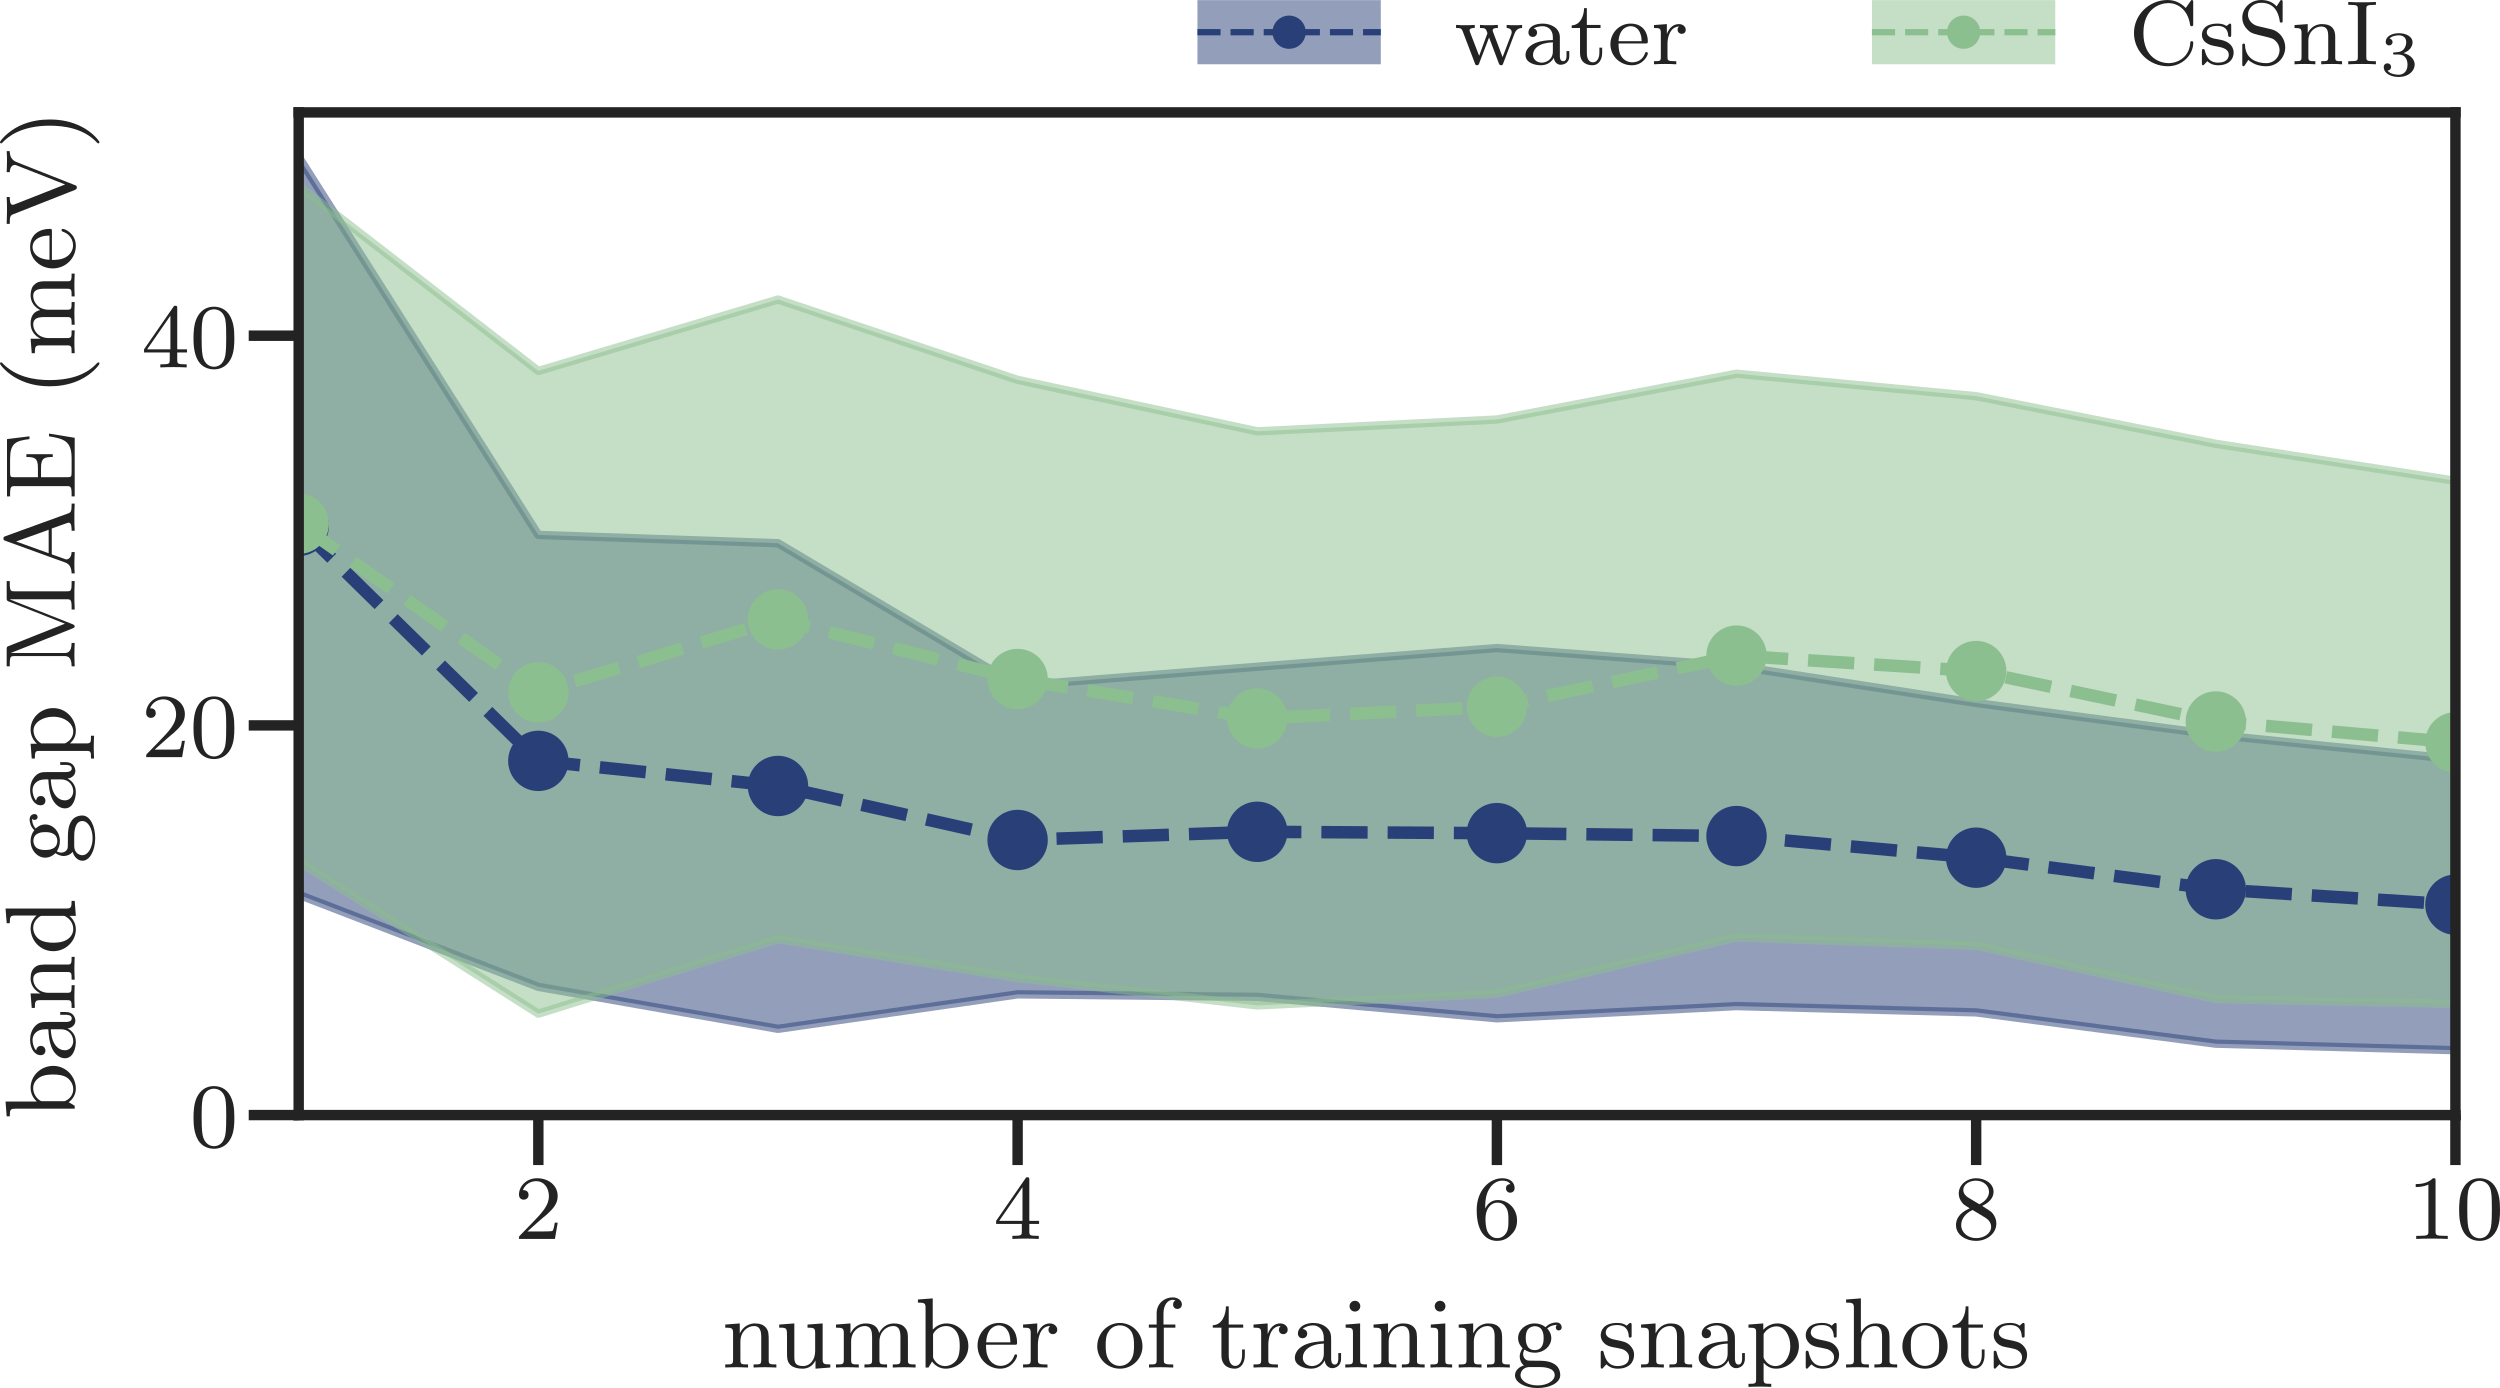 <?xml version="1.0" encoding="UTF-8" standalone="no"?>
<svg
   width="240.021pt"
   height="133.263pt"
   viewBox="0 0 240.021 133.263"
   version="1.2"
   id="svg715"
   sodipodi:docname="convergence_analysis_Eg_only.svg"
   inkscape:version="1.1.2 (0a00cf5339, 2022-02-04)"
   xmlns:inkscape="http://www.inkscape.org/namespaces/inkscape"
   xmlns:sodipodi="http://sodipodi.sourceforge.net/DTD/sodipodi-0.dtd"
   xmlns:xlink="http://www.w3.org/1999/xlink"
   xmlns="http://www.w3.org/2000/svg"
   xmlns:svg="http://www.w3.org/2000/svg">
  <rect x="0" y="0" width="240.021" height="133.263" fill="#808080" stroke="none"/>
  <sodipodi:namedview
     id="namedview717"
     pagecolor="#ffffff"
     bordercolor="#666666"
     borderopacity="1.0"
     inkscape:pageshadow="2"
     inkscape:pageopacity="0.0"
     inkscape:pagecheckerboard="0"
     inkscape:document-units="pt"
     showgrid="false"
     fit-margin-top="0"
     fit-margin-left="0"
     fit-margin-right="0"
     fit-margin-bottom="0"
     inkscape:zoom="3.0514673"
     inkscape:cx="160.9062"
     inkscape:cy="20.154239"
     inkscape:window-width="2490"
     inkscape:window-height="1383"
     inkscape:window-x="70"
     inkscape:window-y="27"
     inkscape:window-maximized="1"
     inkscape:current-layer="surface3000" />
  <defs
     id="defs250">
    <g
       id="g167">
      <symbol
         overflow="visible"
         id="glyph0-0">
        <path
           style="stroke:none"
           d=""
           id="path2" />
      </symbol>
      <symbol
         overflow="visible"
         id="glyph0-1">
        <path
           style="stroke:none"
           d="m 4.281,-2.797 c 0,-0.938 -0.094,-1.5 -0.375,-2.062 C 3.516,-5.641 2.812,-5.828 2.328,-5.828 1.219,-5.828 0.812,-5 0.688,-4.766 0.375,-4.125 0.359,-3.25 0.359,-2.797 c 0,0.578 0.031,1.469 0.453,2.172 C 1.203,0.016 1.859,0.188 2.328,0.188 2.75,0.188 3.5,0.047 3.938,-0.812 4.266,-1.453 4.281,-2.219 4.281,-2.797 Z M 2.328,-0.062 c -0.297,0 -0.906,-0.141 -1.094,-1.062 -0.094,-0.5 -0.094,-1.328 -0.094,-1.781 0,-0.594 0,-1.219 0.094,-1.703 0.188,-0.891 0.875,-0.969 1.094,-0.969 0.297,0 0.891,0.141 1.078,0.938 C 3.5,-4.156 3.5,-3.5 3.5,-2.906 c 0,0.516 0,1.312 -0.094,1.797 C 3.219,-0.188 2.609,-0.062 2.328,-0.062 Z m 0,0"
           id="path5" />
      </symbol>
      <symbol
         overflow="visible"
         id="glyph0-2">
        <path
           style="stroke:none"
           d="m 2.75,-5.578 c 0,-0.25 -0.016,-0.25 -0.25,-0.25 -0.359,0.344 -0.828,0.562 -1.656,0.562 v 0.281 c 0.234,0 0.703,0 1.219,-0.234 v 4.5 c 0,0.328 -0.031,0.422 -0.859,0.422 h -0.312 V 0 C 1.25,-0.031 2,-0.031 2.406,-0.031 c 0.391,0 1.156,0 1.516,0.031 v -0.297 h -0.312 C 2.781,-0.297 2.75,-0.391 2.75,-0.719 Z m 0,0"
           id="path8" />
      </symbol>
      <symbol
         overflow="visible"
         id="glyph0-3">
        <path
           style="stroke:none"
           d="m 2.469,-1.781 c 0.141,-0.141 0.516,-0.422 0.656,-0.547 0.531,-0.5 1.062,-0.984 1.062,-1.781 0,-1.047 -0.891,-1.719 -1.984,-1.719 -1.047,0 -1.734,0.797 -1.734,1.578 0,0.422 0.344,0.484 0.453,0.484 0.188,0 0.469,-0.125 0.469,-0.453 0,-0.469 -0.438,-0.469 -0.547,-0.469 0.25,-0.641 0.844,-0.859 1.266,-0.859 0.812,0 1.234,0.703 1.234,1.438 0,0.906 -0.641,1.578 -1.672,2.641 L 0.562,-0.328 C 0.469,-0.234 0.469,-0.219 0.469,0 H 3.922 L 4.188,-1.562 H 3.906 c -0.016,0.172 -0.094,0.609 -0.203,0.781 -0.047,0.062 -0.719,0.062 -0.859,0.062 h -1.562 z m 0,0"
           id="path11" />
      </symbol>
      <symbol
         overflow="visible"
         id="glyph0-4">
        <path
           style="stroke:none"
           d="m 5.781,-2.891 c 0.078,-0.203 0.234,-0.594 0.75,-0.594 V -3.781 C 6.234,-3.75 6.219,-3.75 5.844,-3.75 c -0.281,0 -0.516,0 -0.797,-0.031 v 0.297 C 5.438,-3.469 5.531,-3.25 5.531,-3.078 c 0,0.094 -0.031,0.156 -0.047,0.219 L 4.656,-0.688 3.75,-3.078 C 3.703,-3.188 3.703,-3.219 3.703,-3.25 c 0,-0.234 0.281,-0.234 0.5,-0.234 V -3.781 C 3.859,-3.75 3.391,-3.75 3.297,-3.75 c -0.188,0 -0.547,0 -0.812,-0.031 v 0.297 c 0.547,0 0.562,0.047 0.719,0.5 L 2.406,-0.812 1.531,-3.078 C 1.531,-3.125 1.484,-3.219 1.484,-3.25 c 0,-0.234 0.344,-0.234 0.5,-0.234 V -3.781 C 1.609,-3.75 1.203,-3.75 1.047,-3.75 c -0.156,0 -0.609,0 -0.859,-0.031 v 0.297 c 0.438,0 0.516,0.031 0.625,0.281 L 1.984,-0.125 c 0.047,0.141 0.078,0.219 0.219,0.219 0.141,0 0.188,-0.109 0.219,-0.219 L 3.359,-2.578 4.281,-0.125 C 4.328,-0.016 4.359,0.094 4.516,0.094 4.656,0.094 4.688,0 4.719,-0.094 Z m 0,0"
           id="path14" />
      </symbol>
      <symbol
         overflow="visible"
         id="glyph0-5">
        <path
           style="stroke:none"
           d="m 3.688,-2.609 c 0,-0.859 -0.844,-1.297 -1.641,-1.297 -0.719,0 -1.375,0.281 -1.375,0.859 0,0.266 0.188,0.422 0.422,0.422 C 1.328,-2.625 1.5,-2.812 1.5,-3.047 1.5,-3.25 1.375,-3.406 1.172,-3.438 1.5,-3.656 1.969,-3.656 2.031,-3.656 c 0.5,0 0.984,0.328 0.984,1.047 v 0.281 C 2.5,-2.312 1.922,-2.281 1.312,-2.031 0.531,-1.688 0.391,-1.188 0.391,-0.891 c 0,0.75 0.875,0.984 1.484,0.984 0.641,0 1.031,-0.359 1.234,-0.719 0.031,0.328 0.266,0.672 0.656,0.672 0.078,0 0.828,-0.031 0.828,-0.828 V -1.266 H 4.328 v 0.484 c 0,0.359 -0.141,0.484 -0.328,0.484 -0.312,0 -0.312,-0.391 -0.312,-0.484 z m -0.672,1.375 c 0,0.844 -0.719,1.078 -1.062,1.078 -0.469,0 -0.844,-0.312 -0.844,-0.734 0,-0.578 0.531,-1.172 1.906,-1.219 z m 0,0"
           id="path17" />
      </symbol>
      <symbol
         overflow="visible"
         id="glyph0-6">
        <path
           style="stroke:none"
           d="M 1.625,-3.484 H 2.938 V -3.781 H 1.625 V -5.391 H 1.359 c -0.016,0.797 -0.375,1.625 -1.188,1.656 v 0.25 H 0.969 v 2.391 c 0,1.031 0.781,1.188 1.188,1.188 0.594,0 0.938,-0.531 0.938,-1.188 v -0.5 H 2.828 v 0.484 c 0,0.594 -0.281,0.922 -0.609,0.922 -0.594,0 -0.594,-0.75 -0.594,-0.891 z m 0,0"
           id="path20" />
      </symbol>
      <symbol
         overflow="visible"
         id="glyph0-7">
        <path
           style="stroke:none"
           d="m 3.625,-2 c 0.188,0 0.234,0 0.234,-0.203 0,-0.781 -0.422,-1.703 -1.656,-1.703 -1.094,0 -1.938,0.906 -1.938,1.984 0,1.141 0.938,2.016 2.047,2.016 1.109,0 1.547,-0.938 1.547,-1.141 0,-0.047 -0.016,-0.125 -0.141,-0.125 -0.094,0 -0.109,0.062 -0.125,0.109 -0.312,0.859 -1.062,0.875 -1.234,0.875 C 1.969,-0.188 1.562,-0.375 1.312,-0.766 1.047,-1.172 1.047,-1.734 1.047,-2 Z M 1.047,-2.219 C 1.125,-3.453 1.875,-3.656 2.203,-3.656 c 1.016,0 1.062,1.234 1.062,1.438 z m 0,0"
           id="path23" />
      </symbol>
      <symbol
         overflow="visible"
         id="glyph0-8">
        <path
           style="stroke:none"
           d="m 1.609,-2 c 0,-0.656 0.281,-1.609 1.109,-1.625 -0.047,0.047 -0.141,0.109 -0.141,0.312 0,0.266 0.219,0.391 0.391,0.391 0.219,0 0.391,-0.141 0.391,-0.391 0,-0.312 -0.281,-0.547 -0.656,-0.547 C 2.125,-3.859 1.75,-3.438 1.562,-2.938 H 1.547 V -3.859 L 0.312,-3.766 v 0.281 c 0.594,0 0.656,0.062 0.656,0.5 V -0.688 c 0,0.391 -0.094,0.391 -0.656,0.391 V 0 c 0.344,-0.031 0.812,-0.031 1.031,-0.031 0.516,0 0.531,0 1.109,0.031 v -0.297 h -0.188 c -0.641,0 -0.656,-0.094 -0.656,-0.406 z m 0,0"
           id="path26" />
      </symbol>
      <symbol
         overflow="visible"
         id="glyph0-9">
        <path
           style="stroke:none"
           d="m 6.203,-5.938 c 0,-0.141 0,-0.234 -0.125,-0.234 -0.062,0 -0.062,0.016 -0.141,0.125 L 5.484,-5.406 C 5.172,-5.734 4.594,-6.172 3.75,-6.172 c -1.766,0 -3.234,1.406 -3.234,3.172 0,1.766 1.469,3.188 3.25,3.188 1.469,0 2.438,-1.172 2.438,-2.234 0,-0.094 0,-0.172 -0.141,-0.172 -0.109,0 -0.125,0.047 -0.141,0.125 -0.062,1.359 -1.156,1.984 -2.078,1.984 -0.75,0 -2.422,-0.453 -2.422,-2.891 0,-2.359 1.578,-2.875 2.422,-2.875 0.812,0 1.844,0.578 2.062,2.094 0.016,0.062 0.016,0.125 0.141,0.125 0.156,0 0.156,-0.062 0.156,-0.234 z m 0,0"
           id="path29" />
      </symbol>
      <symbol
         overflow="visible"
         id="glyph0-10">
        <path
           style="stroke:none"
           d="m 3.125,-3.688 c 0,-0.141 0,-0.219 -0.125,-0.219 -0.031,0 -0.062,0 -0.203,0.141 -0.016,0 -0.094,0.078 -0.125,0.078 0,0 -0.031,0 -0.078,-0.031 -0.141,-0.094 -0.391,-0.188 -0.781,-0.188 -1.234,0 -1.5,0.656 -1.5,1.078 0,0.438 0.312,0.703 0.344,0.719 0.359,0.266 0.547,0.297 1.141,0.406 0.406,0.078 1.094,0.203 1.094,0.797 0,0.344 -0.234,0.75 -1.047,0.75 -0.875,0 -1.141,-0.688 -1.25,-1.156 C 0.562,-1.422 0.547,-1.469 0.453,-1.469 0.312,-1.469 0.312,-1.391 0.312,-1.234 v 1.094 c 0,0.141 0,0.234 0.109,0.234 0.047,0 0.062,-0.016 0.219,-0.188 C 0.688,-0.125 0.781,-0.25 0.828,-0.297 1.219,0.062 1.625,0.094 1.859,0.094 c 1.109,0 1.5,-0.641 1.5,-1.219 0,-0.422 -0.25,-1.047 -1.297,-1.234 C 1.984,-2.375 1.5,-2.469 1.469,-2.469 1.188,-2.531 0.781,-2.703 0.781,-3.062 c 0,-0.266 0.188,-0.625 1.031,-0.625 0.969,0 1.016,0.719 1.031,0.969 C 2.859,-2.656 2.922,-2.625 2.984,-2.625 3.125,-2.625 3.125,-2.688 3.125,-2.859 Z m 0,0"
           id="path32" />
      </symbol>
      <symbol
         overflow="visible"
         id="glyph0-11">
        <path
           style="stroke:none"
           d="M 2.047,-3.656 C 1.484,-3.781 1.062,-4.234 1.062,-4.766 c 0,-0.594 0.516,-1.141 1.281,-1.141 1.516,0 1.719,1.422 1.766,1.75 C 4.125,-4.062 4.125,-4 4.25,-4 4.391,-4 4.391,-4.062 4.391,-4.219 V -5.938 c 0,-0.141 0,-0.234 -0.125,-0.234 -0.062,0 -0.078,0.031 -0.141,0.125 L 3.812,-5.562 c -0.438,-0.484 -1,-0.609 -1.484,-0.609 -1.047,0 -1.812,0.797 -1.812,1.688 0,0.656 0.375,1.031 0.547,1.203 0.312,0.312 0.609,0.375 1.547,0.594 0.75,0.188 0.891,0.203 1.172,0.516 0.094,0.094 0.312,0.391 0.312,0.828 0,0.594 -0.469,1.234 -1.281,1.234 -0.969,0 -1.969,-0.453 -2.031,-1.672 0,-0.141 0,-0.203 -0.125,-0.203 -0.141,0 -0.141,0.062 -0.141,0.234 v 1.703 c 0,0.141 0,0.234 0.109,0.234 0.078,0 0.078,-0.016 0.141,-0.109 0.047,-0.047 0.078,-0.125 0.328,-0.5 C 1.641,0.062 2.281,0.188 2.812,0.188 c 1.094,0 1.828,-0.875 1.828,-1.812 0,-0.766 -0.5,-1.547 -1.391,-1.75 z m 0,0"
           id="path35" />
      </symbol>
      <symbol
         overflow="visible"
         id="glyph0-12">
        <path
           style="stroke:none"
           d="m 4.266,-2.656 c 0,-0.734 -0.344,-1.203 -1.266,-1.203 -0.859,0 -1.25,0.625 -1.359,0.828 H 1.625 v -0.828 l -1.266,0.094 v 0.281 c 0.594,0 0.672,0.062 0.672,0.5 V -0.688 c 0,0.391 -0.109,0.391 -0.672,0.391 V 0 c 0.375,-0.031 0.766,-0.031 1,-0.031 0.25,0 0.625,0 1,0.031 v -0.297 c -0.562,0 -0.672,0 -0.672,-0.391 V -2.266 C 1.688,-3.188 2.391,-3.625 2.922,-3.625 c 0.547,0 0.672,0.375 0.672,0.938 v 2 c 0,0.391 -0.109,0.391 -0.672,0.391 V 0 c 0.375,-0.031 0.766,-0.031 1,-0.031 0.266,0 0.625,0 1,0.031 v -0.297 c -0.562,0 -0.656,0 -0.656,-0.391 z m 0,0"
           id="path38" />
      </symbol>
      <symbol
         overflow="visible"
         id="glyph0-13">
        <path
           style="stroke:none"
           d="m 2.078,-5.281 c 0,-0.328 0.031,-0.422 0.719,-0.422 H 3 v -0.281 c -0.688,0.031 -0.719,0.031 -1.328,0.031 -0.609,0 -0.625,0 -1.328,-0.031 v 0.281 h 0.203 c 0.703,0 0.719,0.094 0.719,0.422 v 4.578 c 0,0.328 -0.016,0.406 -0.719,0.406 H 0.344 V 0 C 1.047,-0.031 1.062,-0.031 1.672,-0.031 2.281,-0.031 2.312,-0.031 3,0 V -0.297 H 2.797 c -0.688,0 -0.719,-0.078 -0.719,-0.406 z m 0,0"
           id="path41" />
      </symbol>
      <symbol
         overflow="visible"
         id="glyph0-14">
        <path
           style="stroke:none"
           d="m 3.453,-5.672 c 0,-0.172 0,-0.25 -0.188,-0.25 -0.109,0 -0.125,0.016 -0.203,0.141 L 0.266,-1.734 V -1.438 h 2.469 v 0.734 c 0,0.312 -0.031,0.406 -0.703,0.406 H 1.828 V 0 c 0.75,-0.031 0.766,-0.031 1.266,-0.031 0.5,0 0.516,0 1.266,0.031 V -0.297 H 4.156 c -0.672,0 -0.703,-0.094 -0.703,-0.406 V -1.438 h 0.938 v -0.297 h -0.938 z m -0.656,0.703 v 3.234 H 0.562 Z m 0,0"
           id="path44" />
      </symbol>
      <symbol
         overflow="visible"
         id="glyph0-15">
        <path
           style="stroke:none"
           d="m 1.203,-2.906 c 0,-0.719 0.062,-1.359 0.391,-1.891 0.25,-0.438 0.703,-0.797 1.25,-0.797 0.188,0 0.578,0.016 0.781,0.328 -0.391,0.016 -0.422,0.312 -0.422,0.406 0,0.266 0.203,0.422 0.406,0.422 0.156,0 0.422,-0.109 0.422,-0.438 0,-0.531 -0.406,-0.953 -1.188,-0.953 -1.219,0 -2.453,1.156 -2.453,3.047 0,2.375 1.094,2.969 1.953,2.969 0.422,0 0.875,-0.125 1.266,-0.5 0.359,-0.344 0.656,-0.703 0.656,-1.469 0,-1.141 -0.875,-1.953 -1.844,-1.953 -0.641,0 -1.016,0.406 -1.219,0.828 z m 1.141,2.828 c -0.469,0 -0.75,-0.328 -0.891,-0.578 -0.203,-0.391 -0.219,-0.984 -0.219,-1.312 0,-0.875 0.469,-1.516 1.156,-1.516 0.438,0 0.688,0.219 0.859,0.531 0.188,0.328 0.188,0.719 0.188,1.172 0,0.438 0,0.828 -0.172,1.141 -0.234,0.406 -0.547,0.562 -0.922,0.562 z m 0,0"
           id="path47" />
      </symbol>
      <symbol
         overflow="visible"
         id="glyph0-16">
        <path
           style="stroke:none"
           d="M 2.906,-3.172 C 3.406,-3.406 4,-3.844 4,-4.516 c 0,-0.844 -0.859,-1.312 -1.672,-1.312 -0.922,0 -1.672,0.641 -1.672,1.469 0,0.312 0.109,0.609 0.328,0.875 0.141,0.188 0.188,0.203 0.719,0.547 -1.078,0.469 -1.312,1.109 -1.312,1.609 0,0.953 0.969,1.516 1.922,1.516 1.078,0 1.953,-0.734 1.953,-1.656 0,-0.562 -0.297,-0.922 -0.438,-1.078 C 3.672,-2.688 3.656,-2.688 2.906,-3.172 Z m -1.359,-0.812 c -0.25,-0.156 -0.453,-0.406 -0.453,-0.719 0,-0.547 0.594,-0.891 1.219,-0.891 0.688,0 1.25,0.453 1.25,1.078 0,0.5 -0.391,0.938 -0.922,1.188 z m 0.438,1.203 c 0.031,0.016 1.031,0.625 1.188,0.719 0.125,0.078 0.594,0.359 0.594,0.891 0,0.672 -0.719,1.094 -1.438,1.094 -0.781,0 -1.438,-0.531 -1.438,-1.25 0,-0.656 0.484,-1.172 1.094,-1.453 z m 0,0"
           id="path50" />
      </symbol>
      <symbol
         overflow="visible"
         id="glyph1-0">
        <path
           style="stroke:none"
           d=""
           id="path53" />
      </symbol>
      <symbol
         overflow="visible"
         id="glyph1-1">
        <path
           style="stroke:none"
           d="m -2.188,-3.828 c 0,-0.203 0,-0.25 -0.203,-0.25 -0.984,0 -1.891,0.531 -1.891,1.75 0,1.156 0.984,2.047 2.172,2.047 1.266,0 2.219,-1 2.219,-2.172 0,-1.156 -1.031,-1.625 -1.25,-1.625 -0.062,0 -0.125,0.047 -0.125,0.125 0,0.094 0.078,0.125 0.109,0.141 0.969,0.328 1,1.172 1,1.312 0,0.469 -0.266,0.859 -0.594,1.078 -0.469,0.312 -1.031,0.328 -1.438,0.328 z m -0.234,2.719 c -1.469,-0.078 -1.625,-0.953 -1.625,-1.219 0,-0.516 0.406,-1.094 1.625,-1.109 z m 0,0"
           id="path56" />
      </symbol>
      <symbol
         overflow="visible"
         id="glyph1-2">
        <path
           style="stroke:none"
           d="M -4.234,-1.766 -4.125,-0.375 h 0.297 c 0,-0.625 0.062,-0.703 0.531,-0.703 h 2.562 c 0.438,0 0.438,0.109 0.438,0.734 H 0 c -0.016,-0.438 -0.031,-0.625 -0.031,-1.047 0,-0.156 0,-0.562 0.031,-1.031 h -0.297 c 0,0.625 -0.047,0.656 -0.422,0.656 z m -1.656,-0.016 c -0.281,0 -0.516,0.219 -0.516,0.516 0,0.297 0.234,0.516 0.516,0.516 0.281,0 0.516,-0.219 0.516,-0.516 0,-0.297 -0.234,-0.516 -0.516,-0.516 z m 0,0"
           id="path59" />
      </symbol>
      <symbol
         overflow="visible"
         id="glyph1-3">
        <path
           style="stroke:none"
           d="m -1.719,-1.188 c 0.156,-0.25 0.297,-0.547 0.297,-0.984 0,-0.906 -0.641,-1.594 -1.406,-1.594 -0.469,0 -0.781,0.266 -0.922,0.391 -0.344,-0.391 -0.344,-0.828 -0.344,-0.953 0.031,0.047 0.078,0.125 0.25,0.125 0.109,0 0.281,-0.062 0.281,-0.281 0,-0.141 -0.094,-0.281 -0.297,-0.281 -0.172,0 -0.469,0.125 -0.469,0.516 0,0.266 0.094,0.703 0.453,1.031 -0.219,0.266 -0.359,0.641 -0.359,1.031 0,0.922 0.656,1.609 1.406,1.609 0.5,0 0.844,-0.297 0.984,-0.438 0.016,0.016 0.359,0.281 0.797,0.281 0.312,0 0.672,-0.156 0.844,-0.406 0.141,0.484 0.5,0.859 0.953,0.859 0.672,0 1.219,-0.938 1.219,-2.172 0,-1.172 -0.5,-2.172 -1.234,-2.172 -0.406,0 -0.828,0.172 -1.047,0.531 -0.344,0.531 -0.344,1.094 -0.344,2 0,0.188 0,0.5 -0.016,0.578 -0.062,0.266 -0.312,0.453 -0.625,0.453 -0.141,0 -0.297,-0.047 -0.422,-0.125 z m 0.047,-0.984 c 0,0.859 -0.938,0.859 -1.156,0.859 -0.25,0 -0.578,-0.031 -0.812,-0.188 -0.188,-0.141 -0.328,-0.406 -0.328,-0.672 0,-0.859 0.922,-0.859 1.141,-0.859 0.234,0 1.156,0 1.156,0.859 z m 1.625,-0.438 c 0,-0.312 0.016,-1.484 0.781,-1.484 0.547,0 0.984,0.734 0.984,1.641 0,0.938 -0.453,1.641 -0.984,1.641 -0.156,0 -0.781,-0.094 -0.781,-0.922 z m 0,0"
           id="path62" />
      </symbol>
      <symbol
         overflow="visible"
         id="glyph1-4">
        <path
           style="stroke:none"
           d="m -2.484,-1.781 c -1,0 -1.5,-0.719 -1.5,-1.312 0,-0.562 0.469,-0.688 1.047,-0.688 h 2.203 c 0.438,0 0.438,0.094 0.438,0.734 H 0 C -0.016,-3.5 -0.031,-3.688 -0.031,-4.141 -0.031,-4.594 -0.016,-4.719 0,-5.234 h -0.297 c 0,0.484 0,0.734 -0.297,0.734 h -1.828 c -0.797,0 -1.078,0 -1.406,0.266 -0.281,0.234 -0.406,0.594 -0.406,1.062 0,0.891 0.672,1.312 0.938,1.438 v 0.016 h -0.938 L -4.125,-0.328 h 0.297 c 0,-0.656 0.062,-0.75 0.531,-0.75 h 2.562 c 0.438,0 0.438,0.109 0.438,0.75 H 0 c -0.016,-0.453 -0.031,-0.641 -0.031,-1.094 0,-0.469 0.016,-0.594 0.031,-1.094 h -0.297 c 0,0.625 0,0.734 -0.438,0.734 z m 0,0"
           id="path65" />
      </symbol>
      <symbol
         overflow="visible"
         id="glyph1-5">
        <path
           style="stroke:none"
           d="m -3.391,-1.719 c -0.062,0.031 -0.125,0.047 -0.188,0.047 -0.25,0 -0.25,-0.344 -0.25,-0.531 H -4.125 c 0.016,0.422 0.031,0.641 0.031,1.062 0,0.328 0,0.609 -0.031,0.953 h 0.297 c 0,-0.453 0,-0.641 0.359,-0.781 l 3.391,-1.391 c 0.156,-0.062 0.188,-0.141 0.188,-0.219 0,-0.094 -0.016,-0.172 -0.188,-0.234 L -3.219,-4.109 c -0.484,-0.203 -0.594,-0.531 -0.609,-0.875 H -4.125 c 0.031,0.297 0.031,0.719 0.031,0.734 0,0.266 -0.016,0.562 -0.031,0.844 h 0.297 c 0.016,-0.281 0.172,-0.453 0.422,-0.453 0.094,0 0.109,0.016 0.219,0.047 l 2.406,1 z m 0,0"
           id="path68" />
      </symbol>
      <symbol
         overflow="visible"
         id="glyph1-6">
        <path
           style="stroke:none"
           d="M -0.688,-3.266 C -0.281,-3.312 0.062,-3.594 0.062,-4 c 0,-0.25 -0.156,-0.844 -0.906,-0.844 h -0.547 v 0.266 h 0.531 c 0.109,0 0.578,0 0.578,0.344 0,0.344 -0.453,0.344 -0.609,0.344 H -2.562 c -0.547,0 -0.875,0 -1.266,0.422 -0.312,0.359 -0.453,0.812 -0.453,1.297 0,0.797 0.406,1.469 1.016,1.469 0.297,0 0.453,-0.203 0.453,-0.438 0,-0.266 -0.188,-0.453 -0.438,-0.453 -0.406,0 -0.453,0.422 -0.453,0.438 -0.25,-0.266 -0.344,-0.719 -0.344,-1 0,-0.484 0.359,-1.031 1.203,-1.031 h 0.312 c 0.031,0.516 0.078,1.234 0.375,1.875 0.344,0.688 0.844,0.906 1.219,0.906 0.781,0 1.047,-0.938 1.047,-1.578 0,-0.781 -0.531,-1.156 -0.797,-1.281 z M -1.344,-3.188 c 0.922,0 1.203,0.719 1.203,1.141 0,0.453 -0.312,0.875 -0.797,0.875 -0.625,0 -1.297,-0.547 -1.359,-2.016 z m 0,0"
           id="path71" />
      </symbol>
      <symbol
         overflow="visible"
         id="glyph1-7">
        <path
           style="stroke:none"
           d="m -6.641,-1.766 0.109,1.422 h 0.297 c 0,-0.656 0.062,-0.734 0.531,-0.734 h 4.969 c 0.438,0 0.438,0.109 0.438,0.734 H 0 c -0.016,-0.453 -0.031,-0.625 -0.031,-1.078 0,-0.438 0.016,-0.609 0.031,-1.078 h -0.297 c 0,0.641 0,0.734 -0.438,0.734 z m 0,0"
           id="path74" />
      </symbol>
      <symbol
         overflow="visible"
         id="glyph1-8">
        <path
           style="stroke:none"
           d="m -1.594,-3.781 c 0.844,0 1.453,0.469 1.453,1.156 0,0.797 -0.406,0.844 -0.922,0.844 H -4.234 L -4.125,-0.328 h 0.297 c 0,-0.75 0.031,-0.75 0.891,-0.75 h 1.422 c 0.625,0 1.031,0 1.359,-0.438 0.188,-0.266 0.266,-0.672 0.266,-1.047 0,-0.5 -0.219,-0.969 -0.797,-1.25 H 0.109 L 0,-5.234 h -0.297 c 0,0.656 -0.062,0.734 -0.531,0.734 h -3.406 L -4.125,-3.047 h 0.297 c 0,-0.656 0.062,-0.734 0.531,-0.734 z m 0,0"
           id="path77" />
      </symbol>
      <symbol
         overflow="visible"
         id="glyph1-9">
        <path
           style="stroke:none"
           d="m -4.031,-3.297 c -0.172,0 -0.25,0 -0.25,0.125 0,0.047 0,0.062 0.109,0.188 0.016,0.016 0.109,0.109 0.156,0.156 -0.219,0.297 -0.266,0.594 -0.266,0.922 0,1.266 0.703,1.578 1.188,1.578 0.297,0 0.547,-0.125 0.766,-0.344 C -2.031,-1 -1.969,-1.375 -1.891,-1.859 -1.781,-2.344 -1.766,-2.5 -1.594,-2.719 c 0.078,-0.094 0.25,-0.328 0.625,-0.328 0.828,0 0.828,0.969 0.828,1.094 0,0.984 -0.812,1.219 -1.328,1.344 -0.094,0.031 -0.141,0.031 -0.141,0.156 0,0.125 0.062,0.125 0.234,0.125 h 1.234 c 0.156,0 0.25,0 0.25,-0.109 C 0.109,-0.5 0.094,-0.5 -0.094,-0.672 -0.141,-0.719 -0.266,-0.828 -0.312,-0.875 c 0.391,-0.391 0.422,-0.844 0.422,-1.078 0,-1.172 -0.688,-1.578 -1.328,-1.578 -0.438,0 -0.688,0.188 -0.906,0.391 -0.328,0.328 -0.391,0.672 -0.531,1.375 -0.047,0.25 -0.172,0.953 -0.703,0.953 -0.312,0 -0.719,-0.219 -0.719,-1.094 0,-1.031 0.797,-1.094 1.031,-1.109 0.125,-0.016 0.172,-0.016 0.172,-0.141 0,-0.141 -0.062,-0.141 -0.25,-0.141 z m 0,0"
           id="path80" />
      </symbol>
      <symbol
         overflow="visible"
         id="glyph1-10">
        <path
           style="stroke:none"
           d="M -6.219,-6.828 -6.203,-6.844 H -0.75 c 0.344,0 0.453,0.031 0.453,0.766 v 0.219 H 0 c -0.031,-0.578 -0.031,-1.219 -0.031,-1.359 0,-0.062 0,-0.766 0.031,-1.375 h -0.297 v 0.234 c 0,0.734 -0.109,0.75 -0.453,0.75 h -5.031 c -0.344,0 -0.453,-0.016 -0.453,-0.75 V -8.594 H -6.531 v 1.609 c 0,0.203 0,0.266 0.172,0.344 L -0.938,-4.5 -6.328,-2.359 c -0.188,0.078 -0.203,0.078 -0.203,0.344 v 1.609 h 0.297 V -0.625 c 0,-0.75 0.109,-0.766 0.453,-0.766 h 4.766 c 0.266,0 0.719,0 0.719,0.984 H 0 C -0.016,-0.938 -0.031,-1.078 -0.031,-1.547 -0.031,-2 -0.016,-2.141 0,-2.656 h -0.297 c 0,0.969 -0.453,0.969 -0.719,0.969 h -5.125 l 5.938,-2.359 C -0.094,-4.094 0,-4.125 0,-4.25 0,-4.344 -0.094,-4.406 -0.172,-4.438 Z m 0,0"
           id="path83" />
      </symbol>
      <symbol
         overflow="visible"
         id="glyph1-11">
        <path
           style="stroke:none"
           d="m -6.641,-3.906 c -0.125,0.047 -0.203,0.078 -0.203,0.219 0,0.156 0.047,0.172 0.203,0.234 l 5.688,2.062 c 0.312,0.109 0.641,0.328 0.656,1.062 H 0 c -0.031,-0.359 -0.031,-0.625 -0.031,-0.969 0,-0.344 0.016,-0.547 0.031,-1.078 h -0.297 c -0.016,0.531 -0.312,0.703 -0.484,0.703 -0.094,0 -0.141,-0.016 -0.188,-0.047 l -1.234,-0.438 V -4.641 L -0.75,-5.156 c 0.094,-0.031 0.125,-0.047 0.172,-0.047 0.281,0 0.281,0.531 0.281,0.781 H 0 C -0.031,-4.844 -0.031,-5.344 -0.031,-5.781 c 0,-0.438 0,-0.469 0.031,-1.25 H -0.297 V -6.875 c 0,0.594 -0.078,0.703 -0.359,0.797 z M -2.5,-4.516 v 2.25 l -3.125,-1.125 z m 0,0"
           id="path86" />
      </symbol>
      <symbol
         overflow="visible"
         id="glyph1-12">
        <path
           style="stroke:none"
           d="m -6.5,-5.859 v 5.5 h 0.297 v -0.219 c 0,-0.734 0.109,-0.766 0.453,-0.766 h 5 c 0.344,0 0.453,0.031 0.453,0.766 v 0.219 H 0 v -5.625 l -2.469,-0.406 V -6.125 c 1.484,0.234 2.172,0.484 2.172,2.125 v 1.328 c 0,0.453 -0.062,0.469 -0.391,0.469 H -3.234 V -3.094 c 0,-0.938 0.297,-1.047 1.125,-1.047 V -4.406 h -2.531 v 0.266 c 0.812,0 1.109,0.109 1.109,1.047 v 0.891 H -5.812 c -0.328,0 -0.391,-0.016 -0.391,-0.469 v -1.281 c 0,-1.484 0.516,-1.75 1.859,-1.906 V -6.125 Z m 0,0"
           id="path89" />
      </symbol>
      <symbol
         overflow="visible"
         id="glyph1-13">
        <path
           style="stroke:none"
           d="m 2.281,-3.266 c -0.047,0 -0.078,0.031 -0.156,0.094 C 1,-1.938 -0.719,-1.562 -2.391,-1.562 c -1.484,0 -3.281,-0.297 -4.562,-1.641 -0.031,-0.031 -0.062,-0.062 -0.109,-0.062 -0.078,0 -0.109,0.047 -0.109,0.125 0,0.109 0.688,0.969 1.734,1.484 0.922,0.469 1.906,0.688 3.031,0.688 0.688,0 1.781,-0.078 2.906,-0.609 1.188,-0.562 1.875,-1.453 1.875,-1.562 0,-0.078 -0.031,-0.125 -0.094,-0.125 z m 0,0"
           id="path92" />
      </symbol>
      <symbol
         overflow="visible"
         id="glyph1-14">
        <path
           style="stroke:none"
           d="m -2.484,-1.781 c -1.031,0 -1.5,-0.75 -1.5,-1.312 0,-0.531 0.375,-0.703 1.047,-0.703 h 2.203 c 0.438,0 0.438,0.109 0.438,0.734 H 0 c -0.016,-0.453 -0.031,-0.625 -0.031,-1.094 0,-0.453 0.016,-0.578 0.031,-1.078 h -0.297 c 0,0.625 0,0.734 -0.438,0.734 h -1.75 c -1.031,0 -1.5,-0.75 -1.5,-1.328 0,-0.516 0.375,-0.688 1.047,-0.688 h 2.203 c 0.438,0 0.438,0.094 0.438,0.734 H 0 c -0.016,-0.453 -0.031,-0.641 -0.031,-1.094 0,-0.453 0.016,-0.578 0.031,-1.094 h -0.297 c 0,0.484 0,0.734 -0.297,0.734 h -1.828 c -0.844,0 -1.109,0 -1.453,0.328 -0.234,0.188 -0.359,0.578 -0.359,1.016 0,0.688 0.406,1.156 0.922,1.422 -0.562,0.125 -0.922,0.5 -0.922,1.297 0,0.766 0.5,1.234 0.938,1.438 v 0.016 h -0.938 L -4.125,-0.328 h 0.297 c 0,-0.656 0.062,-0.75 0.531,-0.75 h 2.562 c 0.438,0 0.438,0.109 0.438,0.75 H 0 c -0.016,-0.453 -0.031,-0.641 -0.031,-1.094 0,-0.469 0.016,-0.594 0.031,-1.094 h -0.297 c 0,0.625 0,0.734 -0.438,0.734 z m 0,0"
           id="path95" />
      </symbol>
      <symbol
         overflow="visible"
         id="glyph1-15">
        <path
           style="stroke:none"
           d="m -5.766,-2.062 c -0.109,0.047 -0.172,0.047 -0.188,0.047 -0.281,0 -0.281,-0.484 -0.281,-0.75 H -6.531 C -6.5,-2.344 -6.5,-1.859 -6.5,-1.422 c 0,0.406 -0.016,0.547 -0.031,1.234 h 0.297 c 0,-0.703 0.031,-0.812 0.375,-0.938 L 0,-3.438 c 0.141,-0.062 0.203,-0.094 0.203,-0.25 0,-0.141 -0.047,-0.172 -0.188,-0.219 L -5.594,-6.125 c -0.5,-0.203 -0.641,-0.594 -0.641,-1.047 H -6.531 C -6.5,-6.844 -6.5,-6.562 -6.5,-6.234 c 0,0.406 -0.016,0.609 -0.031,1.078 h 0.297 C -6.219,-5.625 -6,-5.844 -5.75,-5.844 c 0.062,0 0.094,0.016 0.188,0.047 l 4.641,1.828 z m 0,0"
           id="path98" />
      </symbol>
      <symbol
         overflow="visible"
         id="glyph1-16">
        <path
           style="stroke:none"
           d="m -2.406,-2.844 c -0.781,0 -1.828,0.109 -2.891,0.609 -1.172,0.562 -1.875,1.453 -1.875,1.562 0,0.094 0.078,0.125 0.109,0.125 0.047,0 0.078,-0.031 0.141,-0.094 C -6.422,-1.188 -5.125,-2.25 -2.406,-2.25 c 1.375,0 3.281,0.25 4.562,1.641 0.031,0.016 0.078,0.062 0.125,0.062 0.016,0 0.094,-0.031 0.094,-0.125 0,-0.109 -0.688,-0.969 -1.719,-1.484 -0.922,-0.469 -1.906,-0.688 -3.062,-0.688 z m 0,0"
           id="path101" />
      </symbol>
      <symbol
         overflow="visible"
         id="glyph1-17">
        <path
           style="stroke:none"
           d="m -3.047,-1.734 c -0.188,0 -0.188,0 -0.344,-0.109 -0.438,-0.312 -0.594,-0.781 -0.594,-1.156 0,-0.406 0.219,-0.781 0.625,-1.031 0.422,-0.25 0.984,-0.266 1.281,-0.266 0.453,0 0.953,0.047 1.344,0.297 0.297,0.219 0.594,0.609 0.594,1.109 0,0.438 -0.219,0.797 -0.578,1.031 -0.203,0.125 -0.203,0.125 -0.391,0.125 z m 2.469,0.094 c 0.422,-0.297 0.688,-0.781 0.688,-1.297 0,-1.141 -0.922,-2.188 -2.172,-2.188 -1.203,0 -2.172,0.953 -2.172,2.094 0,0.656 0.344,1.094 0.594,1.328 h -3 l 0.109,1.422 h 0.297 c 0,-0.656 0.062,-0.734 0.531,-0.734 H 0 v -0.281 z m 0,0"
           id="path104" />
      </symbol>
      <symbol
         overflow="visible"
         id="glyph1-18">
        <path
           style="stroke:none"
           d="m -1.141,-3.719 c 0.172,0 0.188,0 0.391,0.141 0.438,0.297 0.609,0.734 0.609,1.125 0,0.406 -0.219,0.797 -0.625,1.031 -0.406,0.25 -0.969,0.281 -1.281,0.281 -0.453,0 -0.953,-0.062 -1.344,-0.312 C -3.688,-1.656 -3.984,-2.062 -3.984,-2.562 c 0,-0.406 0.203,-0.781 0.562,-1.047 0.156,-0.109 0.156,-0.109 0.344,-0.109 z M -3.656,-3.75 c -0.062,0.047 -0.578,0.484 -0.578,1.219 0,1.188 0.938,2.203 2.172,2.203 1.203,0 2.172,-0.953 2.172,-2.094 0,-0.703 -0.422,-1.125 -0.609,-1.297 H 0.109 L 0,-5.156 h -0.297 c 0,0.641 -0.062,0.734 -0.531,0.734 h -5.812 l 0.109,1.406 h 0.297 c 0,-0.641 0.062,-0.734 0.531,-0.734 z m 0,0"
           id="path107" />
      </symbol>
      <symbol
         overflow="visible"
         id="glyph1-19">
        <path
           style="stroke:none"
           d="m -3.219,-1.734 c -0.547,-0.328 -0.734,-0.844 -0.734,-1.25 0,-0.75 0.859,-1.312 1.891,-1.312 1.094,0 1.922,0.641 1.922,1.422 0,0.422 -0.234,0.797 -0.578,1.016 -0.188,0.125 -0.203,0.125 -0.391,0.125 z m 2.766,0 c 0.25,-0.25 0.562,-0.562 0.562,-1.203 0,-1.141 -0.922,-2.188 -2.172,-2.188 -1.203,0 -2.172,0.938 -2.172,2.062 0,0.516 0.219,1 0.609,1.359 H -4.234 L -4.125,-0.281 h 0.297 c 0,-0.688 0.062,-0.734 0.469,-0.734 H 1.125 c 0.438,0 0.438,0.094 0.438,0.734 H 1.859 C 1.844,-0.734 1.828,-0.922 1.828,-1.375 c 0,-0.469 0.016,-0.578 0.031,-1.094 H 1.562 c 0,0.625 0,0.734 -0.438,0.734 z m 0,0"
           id="path110" />
      </symbol>
      <symbol
         overflow="visible"
         id="glyph2-0">
        <path
           style="stroke:none"
           d=""
           id="path113" />
      </symbol>
      <symbol
         overflow="visible"
         id="glyph2-1">
        <path
           style="stroke:none"
           d="m 1.812,-2.031 c 0.516,0 0.859,0.344 0.859,0.969 0,0.672 -0.406,0.969 -0.844,0.969 -0.172,0 -0.797,-0.031 -1.078,-0.391 0.234,-0.031 0.344,-0.188 0.344,-0.344 0,-0.219 -0.156,-0.359 -0.359,-0.359 -0.156,0 -0.344,0.109 -0.344,0.359 0,0.609 0.672,0.953 1.453,0.953 0.906,0 1.516,-0.578 1.516,-1.188 0,-0.453 -0.344,-0.922 -1.078,-1.109 0.484,-0.156 0.875,-0.547 0.875,-1.047 0,-0.5 -0.578,-0.859 -1.312,-0.859 -0.719,0 -1.266,0.328 -1.266,0.828 0,0.266 0.203,0.344 0.328,0.344 0.156,0 0.328,-0.109 0.328,-0.328 0,-0.188 -0.141,-0.297 -0.297,-0.328 0.281,-0.312 0.844,-0.312 0.906,-0.312 0.312,0 0.703,0.141 0.703,0.656 0,0.328 -0.188,0.922 -0.812,0.953 C 1.625,-2.25 1.469,-2.234 1.406,-2.234 c -0.062,0 -0.125,0 -0.125,0.094 0,0.109 0.062,0.109 0.172,0.109 z m 0,0"
           id="path116" />
      </symbol>
      <symbol
         overflow="visible"
         id="glyph3-0">
        <path
           style="stroke:none"
           d=""
           id="path119" />
      </symbol>
      <symbol
         overflow="visible"
         id="glyph3-1">
        <path
           style="stroke:none"
           d="m 1.781,-2.484 c 0,-1 0.719,-1.5 1.312,-1.5 0.562,0 0.688,0.469 0.688,1.047 v 2.203 c 0,0.438 -0.094,0.438 -0.734,0.438 V 0 C 3.5,-0.016 3.688,-0.031 4.141,-0.031 4.594,-0.031 4.719,-0.016 5.234,0 V -0.297 C 4.75,-0.297 4.5,-0.297 4.5,-0.594 V -2.422 C 4.5,-3.219 4.5,-3.5 4.234,-3.828 4,-4.109 3.641,-4.234 3.172,-4.234 c -0.891,0 -1.312,0.672 -1.438,0.938 H 1.719 v -0.938 L 0.328,-4.125 v 0.297 c 0.656,0 0.75,0.062 0.75,0.531 v 2.562 c 0,0.438 -0.109,0.438 -0.75,0.438 V 0 c 0.453,-0.016 0.641,-0.031 1.094,-0.031 0.469,0 0.594,0.016 1.094,0.031 v -0.297 c -0.625,0 -0.734,0 -0.734,-0.438 z m 0,0"
           id="path122" />
      </symbol>
      <symbol
         overflow="visible"
         id="glyph3-2">
        <path
           style="stroke:none"
           d="m 3.781,-1.594 c 0,0.844 -0.469,1.453 -1.156,1.453 -0.797,0 -0.844,-0.406 -0.844,-0.922 V -4.234 L 0.328,-4.125 v 0.297 c 0.75,0 0.75,0.031 0.75,0.891 v 1.422 c 0,0.625 0,1.031 0.438,1.359 0.266,0.188 0.672,0.266 1.047,0.266 0.5,0 0.969,-0.219 1.25,-0.797 V 0.109 L 5.234,0 V -0.297 C 4.578,-0.297 4.5,-0.359 4.5,-0.828 v -3.406 L 3.047,-4.125 v 0.297 c 0.656,0 0.734,0.062 0.734,0.531 z m 0,0"
           id="path125" />
      </symbol>
      <symbol
         overflow="visible"
         id="glyph3-3">
        <path
           style="stroke:none"
           d="m 1.781,-2.484 c 0,-1.031 0.75,-1.5 1.312,-1.5 0.531,0 0.703,0.375 0.703,1.047 v 2.203 c 0,0.438 -0.109,0.438 -0.734,0.438 V 0 c 0.453,-0.016 0.625,-0.031 1.094,-0.031 0.453,0 0.578,0.016 1.078,0.031 v -0.297 c -0.625,0 -0.734,0 -0.734,-0.438 v -1.75 c 0,-1.031 0.75,-1.5 1.328,-1.5 0.516,0 0.688,0.375 0.688,1.047 v 2.203 c 0,0.438 -0.094,0.438 -0.734,0.438 V 0 c 0.453,-0.016 0.641,-0.031 1.094,-0.031 0.453,0 0.578,0.016 1.094,0.031 v -0.297 c -0.484,0 -0.734,0 -0.734,-0.297 v -1.828 c 0,-0.844 0,-1.109 -0.328,-1.453 -0.188,-0.234 -0.578,-0.359 -1.016,-0.359 -0.688,0 -1.156,0.406 -1.422,0.922 -0.125,-0.562 -0.5,-0.922 -1.297,-0.922 -0.766,0 -1.234,0.5 -1.438,0.938 H 1.719 v -0.938 L 0.328,-4.125 v 0.297 c 0.656,0 0.75,0.062 0.75,0.531 v 2.562 c 0,0.438 -0.109,0.438 -0.75,0.438 V 0 c 0.453,-0.016 0.641,-0.031 1.094,-0.031 0.469,0 0.594,0.016 1.094,0.031 v -0.297 c -0.625,0 -0.734,0 -0.734,-0.438 z m 0,0"
           id="path128" />
      </symbol>
      <symbol
         overflow="visible"
         id="glyph3-4">
        <path
           style="stroke:none"
           d="m 1.734,-3.047 c 0,-0.188 0,-0.188 0.109,-0.344 0.312,-0.438 0.781,-0.594 1.156,-0.594 0.406,0 0.781,0.219 1.031,0.625 0.25,0.422 0.266,0.984 0.266,1.281 C 4.297,-1.625 4.25,-1.125 4,-0.734 c -0.219,0.297 -0.609,0.594 -1.109,0.594 -0.438,0 -0.797,-0.219 -1.031,-0.578 -0.125,-0.203 -0.125,-0.203 -0.125,-0.391 z m -0.094,2.469 c 0.297,0.422 0.781,0.688 1.297,0.688 1.141,0 2.188,-0.922 2.188,-2.172 0,-1.203 -0.953,-2.172 -2.094,-2.172 -0.656,0 -1.094,0.344 -1.328,0.594 v -3 L 0.281,-6.531 v 0.297 c 0.656,0 0.734,0.062 0.734,0.531 V 0 h 0.281 z m 0,0"
           id="path131" />
      </symbol>
      <symbol
         overflow="visible"
         id="glyph3-5">
        <path
           style="stroke:none"
           d="m 3.828,-2.188 c 0.203,0 0.25,0 0.25,-0.203 0,-0.984 -0.531,-1.891 -1.75,-1.891 -1.156,0 -2.047,0.984 -2.047,2.172 0,1.266 1,2.219 2.172,2.219 1.156,0 1.625,-1.031 1.625,-1.25 0,-0.062 -0.047,-0.125 -0.125,-0.125 -0.094,0 -0.125,0.078 -0.141,0.109 -0.328,0.969 -1.172,1 -1.312,1 -0.469,0 -0.859,-0.266 -1.078,-0.594 C 1.109,-1.219 1.094,-1.781 1.094,-2.188 Z m -2.719,-0.234 c 0.078,-1.469 0.953,-1.625 1.219,-1.625 0.516,0 1.094,0.406 1.109,1.625 z m 0,0"
           id="path134" />
      </symbol>
      <symbol
         overflow="visible"
         id="glyph3-6">
        <path
           style="stroke:none"
           d="m 1.703,-2.188 c 0,-0.391 0.109,-1.797 1.188,-1.797 C 2.875,-3.969 2.719,-3.859 2.719,-3.625 c 0,0.266 0.203,0.422 0.422,0.422 0.203,0 0.422,-0.141 0.422,-0.438 0,-0.297 -0.281,-0.594 -0.719,-0.594 -0.562,0 -0.969,0.406 -1.188,1 H 1.641 v -1 L 0.281,-4.125 v 0.297 c 0.656,0 0.734,0.062 0.734,0.531 v 2.562 c 0,0.438 -0.094,0.438 -0.734,0.438 V 0 c 0.516,-0.016 0.641,-0.031 1.125,-0.031 0.375,0 0.609,0.016 1.219,0.031 V -0.297 H 2.422 c -0.688,0 -0.719,-0.109 -0.719,-0.453 z m 0,0"
           id="path137" />
      </symbol>
      <symbol
         overflow="visible"
         id="glyph3-7">
        <path
           style="stroke:none"
           d="m 4.625,-2.031 c 0,-1.266 -0.984,-2.25 -2.172,-2.25 -1.203,0 -2.172,1.016 -2.172,2.25 0,1.188 0.984,2.141 2.172,2.141 1.203,0 2.172,-0.969 2.172,-2.141 z m -2.172,1.875 c -0.469,0 -0.875,-0.25 -1.094,-0.625 -0.25,-0.391 -0.266,-0.906 -0.266,-1.344 0,-0.359 0,-0.891 0.25,-1.281 0.281,-0.5 0.766,-0.641 1.109,-0.641 0.547,0 0.938,0.312 1.125,0.641 0.219,0.391 0.234,0.875 0.234,1.281 0,0.359 0,0.906 -0.25,1.328 -0.266,0.438 -0.703,0.641 -1.109,0.641 z m 0,0"
           id="path140" />
      </symbol>
      <symbol
         overflow="visible"
         id="glyph3-8">
        <path
           style="stroke:none"
           d="M 2.875,-3.828 V -4.125 H 1.734 v -1.078 c 0,-0.875 0.469,-1.297 0.875,-1.297 0.094,0 0.188,0.016 0.281,0.062 -0.094,0.031 -0.234,0.141 -0.234,0.391 0,0.25 0.172,0.422 0.406,0.422 0.266,0 0.438,-0.188 0.438,-0.438 0,-0.359 -0.359,-0.672 -0.891,-0.672 -0.75,0 -1.531,0.562 -1.531,1.516 V -4.125 h -0.75 v 0.297 h 0.75 v 3.094 c 0,0.438 -0.109,0.438 -0.734,0.438 V 0 c 0.5,-0.016 0.625,-0.031 1.125,-0.031 0.375,0 0.609,0.016 1.203,0.031 v -0.297 h -0.188 c -0.703,0 -0.719,-0.109 -0.719,-0.453 v -3.078 z m 0,0"
           id="path143" />
      </symbol>
      <symbol
         overflow="visible"
         id="glyph3-9">
        <path
           style="stroke:none"
           d="M 3.109,-3.828 V -4.125 H 1.719 v -1.75 H 1.453 C 1.438,-5.078 1.109,-4.094 0.188,-4.062 v 0.234 H 1.016 V -1.188 c 0,1.078 0.766,1.297 1.281,1.297 0.641,0 0.969,-0.609 0.969,-1.297 V -1.734 H 3 V -1.219 C 3,-0.5 2.703,-0.156 2.359,-0.156 1.719,-0.156 1.719,-1 1.719,-1.172 v -2.656 z m 0,0"
           id="path146" />
      </symbol>
      <symbol
         overflow="visible"
         id="glyph3-10">
        <path
           style="stroke:none"
           d="M 3.266,-0.688 C 3.312,-0.281 3.594,0.062 4,0.062 c 0.25,0 0.844,-0.156 0.844,-0.906 V -1.391 H 4.578 v 0.531 c 0,0.109 0,0.578 -0.344,0.578 -0.344,0 -0.344,-0.453 -0.344,-0.609 V -2.562 c 0,-0.547 0,-0.875 -0.422,-1.266 -0.359,-0.312 -0.812,-0.453 -1.297,-0.453 -0.797,0 -1.469,0.406 -1.469,1.016 0,0.297 0.203,0.453 0.438,0.453 0.266,0 0.453,-0.188 0.453,-0.438 0,-0.406 -0.422,-0.453 -0.438,-0.453 0.266,-0.25 0.719,-0.344 1,-0.344 0.484,0 1.031,0.359 1.031,1.203 v 0.312 C 2.672,-2.5 1.953,-2.453 1.312,-2.156 0.625,-1.812 0.406,-1.312 0.406,-0.938 c 0,0.781 0.938,1.047 1.578,1.047 0.781,0 1.156,-0.531 1.281,-0.797 z M 3.188,-1.344 c 0,0.922 -0.719,1.203 -1.141,1.203 -0.453,0 -0.875,-0.312 -0.875,-0.797 0,-0.625 0.547,-1.297 2.016,-1.359 z m 0,0"
           id="path149" />
      </symbol>
      <symbol
         overflow="visible"
         id="glyph3-11">
        <path
           style="stroke:none"
           d="M 1.766,-4.234 0.375,-4.125 v 0.297 c 0.625,0 0.703,0.062 0.703,0.531 v 2.562 c 0,0.438 -0.109,0.438 -0.734,0.438 V 0 c 0.438,-0.016 0.625,-0.031 1.047,-0.031 0.156,0 0.562,0 1.031,0.031 v -0.297 c -0.625,0 -0.656,-0.047 -0.656,-0.422 z m 0.016,-1.656 c 0,-0.281 -0.219,-0.516 -0.516,-0.516 -0.297,0 -0.516,0.234 -0.516,0.516 0,0.281 0.219,0.516 0.516,0.516 0.297,0 0.516,-0.234 0.516,-0.516 z m 0,0"
           id="path152" />
      </symbol>
      <symbol
         overflow="visible"
         id="glyph3-12">
        <path
           style="stroke:none"
           d="m 1.188,-1.719 c 0.25,0.156 0.547,0.297 0.984,0.297 0.906,0 1.594,-0.641 1.594,-1.406 C 3.766,-3.297 3.5,-3.609 3.375,-3.75 c 0.391,-0.344 0.828,-0.344 0.953,-0.344 -0.047,0.031 -0.125,0.078 -0.125,0.25 0,0.109 0.062,0.281 0.281,0.281 0.141,0 0.281,-0.094 0.281,-0.297 0,-0.172 -0.125,-0.469 -0.516,-0.469 -0.266,0 -0.703,0.094 -1.031,0.453 -0.266,-0.219 -0.641,-0.359 -1.031,-0.359 -0.922,0 -1.609,0.656 -1.609,1.406 0,0.5 0.297,0.844 0.438,0.984 C 1,-1.828 0.734,-1.484 0.734,-1.047 c 0,0.312 0.156,0.672 0.406,0.844 C 0.656,-0.062 0.281,0.297 0.281,0.75 c 0,0.672 0.938,1.219 2.172,1.219 C 3.625,1.969 4.625,1.469 4.625,0.734 4.625,0.328 4.453,-0.094 4.094,-0.312 3.562,-0.656 3,-0.656 2.094,-0.656 c -0.188,0 -0.5,0 -0.578,-0.016 -0.266,-0.062 -0.453,-0.312 -0.453,-0.625 0,-0.141 0.047,-0.297 0.125,-0.422 z m 0.984,0.047 c -0.859,0 -0.859,-0.938 -0.859,-1.156 0,-0.25 0.031,-0.578 0.188,-0.812 0.141,-0.188 0.406,-0.328 0.672,-0.328 0.859,0 0.859,0.922 0.859,1.141 0,0.234 0,1.156 -0.859,1.156 z m 0.438,1.625 c 0.312,0 1.484,0.016 1.484,0.781 0,0.547 -0.734,0.984 -1.641,0.984 -0.938,0 -1.641,-0.453 -1.641,-0.984 0,-0.156 0.094,-0.781 0.922,-0.781 z m 0,0"
           id="path155" />
      </symbol>
      <symbol
         overflow="visible"
         id="glyph3-13">
        <path
           style="stroke:none"
           d="m 3.297,-4.031 c 0,-0.172 0,-0.25 -0.125,-0.25 -0.047,0 -0.062,0 -0.188,0.109 C 2.969,-4.156 2.875,-4.062 2.828,-4.016 2.531,-4.234 2.234,-4.281 1.906,-4.281 c -1.266,0 -1.578,0.703 -1.578,1.188 0,0.297 0.125,0.547 0.344,0.766 C 1,-2.031 1.375,-1.969 1.859,-1.891 2.344,-1.781 2.5,-1.766 2.719,-1.594 c 0.094,0.078 0.328,0.25 0.328,0.625 0,0.828 -0.969,0.828 -1.094,0.828 -0.984,0 -1.219,-0.812 -1.344,-1.328 -0.031,-0.094 -0.031,-0.141 -0.156,-0.141 -0.125,0 -0.125,0.062 -0.125,0.234 v 1.234 c 0,0.156 0,0.25 0.109,0.25 C 0.5,0.109 0.5,0.094 0.672,-0.094 0.719,-0.141 0.828,-0.266 0.875,-0.312 c 0.391,0.391 0.844,0.422 1.078,0.422 1.172,0 1.578,-0.688 1.578,-1.328 0,-0.438 -0.188,-0.688 -0.391,-0.906 C 2.812,-2.453 2.469,-2.516 1.766,-2.656 1.516,-2.703 0.812,-2.828 0.812,-3.359 c 0,-0.312 0.219,-0.719 1.094,-0.719 1.031,0 1.094,0.797 1.109,1.031 0.016,0.125 0.016,0.172 0.141,0.172 0.141,0 0.141,-0.062 0.141,-0.25 z m 0,0"
           id="path158" />
      </symbol>
      <symbol
         overflow="visible"
         id="glyph3-14">
        <path
           style="stroke:none"
           d="m 1.734,-3.219 c 0.328,-0.547 0.844,-0.734 1.25,-0.734 0.75,0 1.312,0.859 1.312,1.891 0,1.094 -0.641,1.922 -1.422,1.922 -0.422,0 -0.797,-0.234 -1.016,-0.578 -0.125,-0.188 -0.125,-0.203 -0.125,-0.391 z m 0,2.766 c 0.25,0.25 0.562,0.562 1.203,0.562 1.141,0 2.188,-0.922 2.188,-2.172 0,-1.203 -0.938,-2.172 -2.062,-2.172 -0.516,0 -1,0.219 -1.359,0.609 V -4.234 L 0.281,-4.125 v 0.297 c 0.688,0 0.734,0.062 0.734,0.469 V 1.125 c 0,0.438 -0.094,0.438 -0.734,0.438 V 1.859 C 0.734,1.844 0.922,1.828 1.375,1.828 c 0.469,0 0.578,0.016 1.094,0.031 V 1.562 c -0.625,0 -0.734,0 -0.734,-0.438 z m 0,0"
           id="path161" />
      </symbol>
      <symbol
         overflow="visible"
         id="glyph3-15">
        <path
           style="stroke:none"
           d="M 1.75,-6.641 0.328,-6.531 v 0.297 c 0.656,0 0.75,0.062 0.75,0.531 v 4.969 c 0,0.438 -0.109,0.438 -0.75,0.438 V 0 c 0.453,-0.016 0.641,-0.031 1.094,-0.031 0.469,0 0.594,0.016 1.094,0.031 v -0.297 c -0.625,0 -0.734,0 -0.734,-0.438 v -1.75 c 0,-1 0.719,-1.5 1.312,-1.5 0.562,0 0.688,0.469 0.688,1.047 v 2.203 c 0,0.438 -0.094,0.438 -0.734,0.438 V 0 C 3.5,-0.016 3.688,-0.031 4.141,-0.031 4.594,-0.031 4.719,-0.016 5.234,0 V -0.297 C 4.75,-0.297 4.5,-0.297 4.5,-0.594 V -2.422 C 4.5,-3.219 4.5,-3.5 4.234,-3.828 4,-4.109 3.641,-4.234 3.172,-4.234 c -0.641,0 -1.109,0.344 -1.406,0.875 H 1.75 Z m 0,0"
           id="path164" />
      </symbol>
    </g>
    <clipPath
       id="clip1">
      <path
         d="M 30.629,46 H 237.695 V 90 H 30.629 Z m 0,0"
         id="path169" />
    </clipPath>
    <clipPath
       id="clip2">
      <path
         d="M 30.629,46 H 237.695 V 91 H 30.629 Z m 0,0"
         id="path172" />
    </clipPath>
    <clipPath
       id="clip3">
      <path
         d="M 30.629,15 H 237.695 V 78 H 30.629 Z m 0,0"
         id="path175" />
    </clipPath>
    <clipPath
       id="clip4">
      <path
         d="M 30.629,15 H 237.695 V 79 H 30.629 Z m 0,0"
         id="path178" />
    </clipPath>
    <clipPath
       id="clip5">
      <path
         d="M 30.629,60 H 237.695 V 86 H 30.629 Z m 0,0"
         id="path181" />
    </clipPath>
    <clipPath
       id="clip6">
      <path
         d="M 30.629,58 H 34 v 6 h -3.371 z m 0,0"
         id="path184" />
    </clipPath>
    <clipPath
       id="clip7">
      <path
         d="M 30.629,58 H 34 v 7 h -3.371 z m 0,0"
         id="path187" />
    </clipPath>
    <clipPath
       id="clip8">
      <path
         d="m 235,82 h 2.695 v 6 H 235 Z m 0,0"
         id="path190" />
    </clipPath>
    <clipPath
       id="clip9">
      <path
         d="m 234,81 h 3.695 v 7 H 234 Z m 0,0"
         id="path193" />
    </clipPath>
    <clipPath
       id="clip10">
      <path
         d="M 30.629,27 H 237.695 V 64 H 30.629 Z m 0,0"
         id="path196" />
    </clipPath>
    <clipPath
       id="clip11">
      <path
         d="M 30.629,25 H 34 v 6 h -3.371 z m 0,0"
         id="path199" />
    </clipPath>
    <clipPath
       id="clip12">
      <path
         d="M 30.629,25 H 34 v 7 h -3.371 z m 0,0"
         id="path202" />
    </clipPath>
    <clipPath
       id="clip13">
      <path
         d="m 235,60 h 2.695 v 6 H 235 Z m 0,0"
         id="path205" />
    </clipPath>
    <clipPath
       id="clip14">
      <path
         d="m 234,60 h 3.695 v 6 H 234 Z m 0,0"
         id="path208" />
    </clipPath>
    <clipPath
       id="clip15">
      <path
         d="M 30.629,122 H 237.695 v 87 H 30.629 Z m 0,0"
         id="path211" />
    </clipPath>
    <clipPath
       id="clip16">
      <path
         d="M 30.629,125 H 237.695 v 80 H 30.629 Z m 0,0"
         id="path214" />
    </clipPath>
    <clipPath
       id="clip17">
      <path
         d="M 30.629,124 H 237.695 v 82 H 30.629 Z m 0,0"
         id="path217" />
    </clipPath>
    <clipPath
       id="clip18">
      <path
         d="M 30.629,157 H 237.695 v 38 H 30.629 Z m 0,0"
         id="path220" />
    </clipPath>
    <clipPath
       id="clip19">
      <path
         d="M 30.629,155 H 34 v 6 h -3.371 z m 0,0"
         id="path223" />
    </clipPath>
    <clipPath
       id="clip20">
      <path
         d="M 30.629,154 H 34 v 7 h -3.371 z m 0,0"
         id="path226" />
    </clipPath>
    <clipPath
       id="clip21">
      <path
         d="m 235,191 h 2.695 v 6 H 235 Z m 0,0"
         id="path229" />
    </clipPath>
    <clipPath
       id="clip22">
      <path
         d="m 234,191 h 3.695 v 7 H 234 Z m 0,0"
         id="path232" />
    </clipPath>
    <clipPath
       id="clip23">
      <path
         d="M 30.629,157 H 237.695 v 23 H 30.629 Z m 0,0"
         id="path235" />
    </clipPath>
    <clipPath
       id="clip24">
      <path
         d="M 30.629,155 H 34 v 6 h -3.371 z m 0,0"
         id="path238" />
    </clipPath>
    <clipPath
       id="clip25">
      <path
         d="M 30.629,154 H 34 v 7 h -3.371 z m 0,0"
         id="path241" />
    </clipPath>
    <clipPath
       id="clip26">
      <path
         d="m 235,176 h 2.695 v 6 H 235 Z m 0,0"
         id="path244" />
    </clipPath>
    <clipPath
       id="clip27">
      <path
         d="m 234,175 h 3.695 v 7 H 234 Z m 0,0"
         id="path247" />
    </clipPath>
  </defs>
  <g
     id="surface3000"
     transform="translate(-1.953,-107.356)">
    <path
       style="fill:#ffffff;fill-opacity:1;fill-rule:nonzero;stroke:none"
       d="M 0,245.047 H 245.047 V 0 H 0 Z m 0,0"
       id="path252" />
    <path
       style="fill:#283f78;fill-opacity:0.5;fill-rule:nonzero;stroke:none"
       d="m 116.918,113.527 h 17.602 v -6.16 h -17.602 z m 0,0"
       id="path422" />
    <path
       style="fill:#283f78;fill-opacity:1;fill-rule:nonzero;stroke:#283f78;stroke-width:1;stroke-linecap:butt;stroke-linejoin:round;stroke-miterlimit:10;stroke-opacity:1"
       d="m 125.719,111.547 c 0.293,0 0.57,-0.113 0.777,-0.32 0.207,-0.207 0.32,-0.488 0.32,-0.777 0,-0.293 -0.113,-0.574 -0.32,-0.781 -0.207,-0.203 -0.484,-0.32 -0.777,-0.32 -0.293,0 -0.57,0.117 -0.777,0.32 -0.207,0.207 -0.324,0.488 -0.324,0.781 0,0.289 0.117,0.57 0.324,0.777 0.207,0.207 0.484,0.32 0.777,0.32 z m 0,0"
       id="path424" />
    <path
       style="fill:none;stroke:#283f78;stroke-width:0.6;stroke-linecap:butt;stroke-linejoin:round;stroke-miterlimit:10;stroke-dasharray:2.22, 0.96;stroke-opacity:1"
       d="m 116.918,110.449 h 17.602"
       id="path426" />
    <g
       style="fill:#232323;fill-opacity:1"
       id="g430"
       transform="translate(0,106.5)">
      <use
         xlink:href="#glyph0-4"
         x="141.558"
         y="7.028"
         id="use428"
         width="100%"
         height="100%" />
    </g>
    <g
       style="fill:#232323;fill-opacity:1"
       id="g440"
       transform="translate(0,106.5)">
      <use
         xlink:href="#glyph0-5"
         x="148.024"
         y="7.028"
         id="use432"
         width="100%"
         height="100%" />
      <use
         xlink:href="#glyph0-6"
         x="152.679"
         y="7.028"
         id="use434"
         width="100%"
         height="100%" />
      <use
         xlink:href="#glyph0-7"
         x="156.3"
         y="7.028"
         id="use436"
         width="100%"
         height="100%" />
      <use
         xlink:href="#glyph0-8"
         x="160.438"
         y="7.028"
         id="use438"
         width="100%"
         height="100%" />
    </g>
    <path
       style="fill:#8cbf8f;fill-opacity:0.5;fill-rule:nonzero;stroke:none"
       d="m 181.676,113.527 h 17.602 v -6.16 h -17.602 z m 0,0"
       id="path442" />
    <path
       style="fill:#8cbf8f;fill-opacity:1;fill-rule:nonzero;stroke:#8cbf8f;stroke-width:1;stroke-linecap:butt;stroke-linejoin:round;stroke-miterlimit:10;stroke-opacity:1"
       d="m 190.477,111.547 c 0.293,0 0.574,-0.113 0.777,-0.32 0.207,-0.207 0.324,-0.488 0.324,-0.777 0,-0.293 -0.117,-0.574 -0.324,-0.781 -0.203,-0.203 -0.484,-0.32 -0.777,-0.32 -0.289,0 -0.57,0.117 -0.777,0.32 -0.207,0.207 -0.32,0.488 -0.32,0.781 0,0.289 0.113,0.57 0.32,0.777 0.207,0.207 0.488,0.32 0.777,0.32 z m 0,0"
       id="path444" />
    <path
       style="fill:none;stroke:#8cbf8f;stroke-width:0.6;stroke-linecap:butt;stroke-linejoin:round;stroke-miterlimit:10;stroke-dasharray:2.22, 0.96;stroke-opacity:1"
       d="m 181.676,110.449 h 17.602"
       id="path446" />
    <g
       style="fill:#232323;fill-opacity:1"
       id="g458"
       transform="translate(0,106.5)">
      <use
         xlink:href="#glyph0-9"
         x="206.317"
         y="7.028"
         id="use448"
         width="100%"
         height="100%" />
      <use
         xlink:href="#glyph0-10"
         x="213.042"
         y="7.028"
         id="use450"
         width="100%"
         height="100%" />
      <use
         xlink:href="#glyph0-11"
         x="216.715"
         y="7.028"
         id="use452"
         width="100%"
         height="100%" />
      <use
         xlink:href="#glyph0-12"
         x="221.888"
         y="7.028"
         id="use454"
         width="100%"
         height="100%" />
      <use
         xlink:href="#glyph0-13"
         x="227.06"
         y="7.028"
         id="use456"
         width="100%"
         height="100%" />
    </g>
    <g
       style="fill:#232323;fill-opacity:1"
       id="g462"
       transform="translate(0,106.5)">
      <use
         xlink:href="#glyph2-1"
         x="230.424"
         y="8.123"
         id="use460"
         width="100%"
         height="100%" />
    </g>
    <path
       style="fill:#ffffff;fill-opacity:1;fill-rule:nonzero;stroke:none"
       d="M 30.629,214.414 H 237.695 V 118.148 H 30.629 Z m 0,0"
       id="path464" />
    <path
       style="fill:none;stroke:#232323;stroke-width:1;stroke-linecap:butt;stroke-linejoin:round;stroke-miterlimit:10;stroke-opacity:1"
       d="M 53.637,30.632 V 25.831"
       transform="matrix(1,0,0,-1,0,245.046)"
       id="path466" />
    <g
       style="fill:#232323;fill-opacity:1"
       id="g470">
      <use
         xlink:href="#glyph0-3"
         x="51.309"
         y="226.304"
         id="use468"
         width="100%"
         height="100%" />
    </g>
    <path
       style="fill:none;stroke:#232323;stroke-width:1;stroke-linecap:butt;stroke-linejoin:round;stroke-miterlimit:10;stroke-opacity:1"
       d="M 99.652,30.632 V 25.831"
       transform="matrix(1,0,0,-1,0,245.046)"
       id="path472" />
    <g
       style="fill:#232323;fill-opacity:1"
       id="g476">
      <use
         xlink:href="#glyph0-14"
         x="97.323"
         y="226.304"
         id="use474"
         width="100%"
         height="100%" />
    </g>
    <path
       style="fill:none;stroke:#232323;stroke-width:1;stroke-linecap:butt;stroke-linejoin:round;stroke-miterlimit:10;stroke-opacity:1"
       d="M 145.668,30.632 V 25.831"
       transform="matrix(1,0,0,-1,0,245.046)"
       id="path478" />
    <g
       style="fill:#232323;fill-opacity:1"
       id="g482">
      <use
         xlink:href="#glyph0-15"
         x="143.337"
         y="226.304"
         id="use480"
         width="100%"
         height="100%" />
    </g>
    <path
       style="fill:none;stroke:#232323;stroke-width:1;stroke-linecap:butt;stroke-linejoin:round;stroke-miterlimit:10;stroke-opacity:1"
       d="M 191.68,30.632 V 25.831"
       transform="matrix(1,0,0,-1,0,245.046)"
       id="path484" />
    <g
       style="fill:#232323;fill-opacity:1"
       id="g488">
      <use
         xlink:href="#glyph0-16"
         x="189.352"
         y="226.304"
         id="use486"
         width="100%"
         height="100%" />
    </g>
    <path
       style="fill:none;stroke:#232323;stroke-width:1;stroke-linecap:butt;stroke-linejoin:round;stroke-miterlimit:10;stroke-opacity:1"
       d="M 237.695,30.632 V 25.831"
       transform="matrix(1,0,0,-1,0,245.046)"
       id="path490" />
    <g
       style="fill:#232323;fill-opacity:1"
       id="g496">
      <use
         xlink:href="#glyph0-2"
         x="233.037"
         y="226.304"
         id="use492"
         width="100%"
         height="100%" />
      <use
         xlink:href="#glyph0-1"
         x="237.692"
         y="226.304"
         id="use494"
         width="100%"
         height="100%" />
    </g>
    <g
       style="fill:#232323;fill-opacity:1"
       id="g500">
      <use
         xlink:href="#glyph3-1"
         x="71.256"
         y="238.65"
         id="use498"
         width="100%"
         height="100%" />
    </g>
    <g
       style="fill:#232323;fill-opacity:1"
       id="g506">
      <use
         xlink:href="#glyph3-2"
         x="76.434"
         y="238.65"
         id="use502"
         width="100%"
         height="100%" />
      <use
         xlink:href="#glyph3-3"
         x="81.886"
         y="238.65"
         id="use504"
         width="100%"
         height="100%" />
    </g>
    <g
       style="fill:#232323;fill-opacity:1"
       id="g510">
      <use
         xlink:href="#glyph3-4"
         x="89.8"
         y="238.65"
         id="use508"
         width="100%"
         height="100%" />
    </g>
    <g
       style="fill:#232323;fill-opacity:1"
       id="g516">
      <use
         xlink:href="#glyph3-5"
         x="95.524"
         y="238.65"
         id="use512"
         width="100%"
         height="100%" />
      <use
         xlink:href="#glyph3-6"
         x="99.895"
         y="238.65"
         id="use514"
         width="100%"
         height="100%" />
    </g>
    <g
       style="fill:#232323;fill-opacity:1"
       id="g522">
      <use
         xlink:href="#glyph3-7"
         x="107.016"
         y="238.65"
         id="use518"
         width="100%"
         height="100%" />
      <use
         xlink:href="#glyph3-8"
         x="111.923"
         y="238.65"
         id="use520"
         width="100%"
         height="100%" />
    </g>
    <g
       style="fill:#232323;fill-opacity:1"
       id="g540">
      <use
         xlink:href="#glyph3-9"
         x="118.203"
         y="238.65"
         id="use524"
         width="100%"
         height="100%" />
      <use
         xlink:href="#glyph3-6"
         x="122.019"
         y="238.65"
         id="use526"
         width="100%"
         height="100%" />
      <use
         xlink:href="#glyph3-10"
         x="125.863"
         y="238.65"
         id="use528"
         width="100%"
         height="100%" />
      <use
         xlink:href="#glyph3-11"
         x="130.77"
         y="238.65"
         id="use530"
         width="100%"
         height="100%" />
      <use
         xlink:href="#glyph3-1"
         x="133.496"
         y="238.65"
         id="use532"
         width="100%"
         height="100%" />
      <use
         xlink:href="#glyph3-11"
         x="138.947"
         y="238.65"
         id="use534"
         width="100%"
         height="100%" />
      <use
         xlink:href="#glyph3-1"
         x="141.673"
         y="238.65"
         id="use536"
         width="100%"
         height="100%" />
      <use
         xlink:href="#glyph3-12"
         x="147.124"
         y="238.65"
         id="use538"
         width="100%"
         height="100%" />
    </g>
    <g
       style="fill:#232323;fill-opacity:1"
       id="g560">
      <use
         xlink:href="#glyph3-13"
         x="155.307"
         y="238.65"
         id="use542"
         width="100%"
         height="100%" />
      <use
         xlink:href="#glyph3-1"
         x="159.181"
         y="238.65"
         id="use544"
         width="100%"
         height="100%" />
      <use
         xlink:href="#glyph3-10"
         x="164.632"
         y="238.65"
         id="use546"
         width="100%"
         height="100%" />
      <use
         xlink:href="#glyph3-14"
         x="169.539"
         y="238.65"
         id="use548"
         width="100%"
         height="100%" />
      <use
         xlink:href="#glyph3-13"
         x="174.99"
         y="238.65"
         id="use550"
         width="100%"
         height="100%" />
      <use
         xlink:href="#glyph3-15"
         x="178.864"
         y="238.65"
         id="use552"
         width="100%"
         height="100%" />
      <use
         xlink:href="#glyph3-7"
         x="184.315"
         y="238.65"
         id="use554"
         width="100%"
         height="100%" />
      <use
         xlink:href="#glyph3-9"
         x="189.222"
         y="238.65"
         id="use556"
         width="100%"
         height="100%" />
      <use
         xlink:href="#glyph3-13"
         x="193.038"
         y="238.65"
         id="use558"
         width="100%"
         height="100%" />
    </g>
    <path
       style="fill:none;stroke:#232323;stroke-width:1;stroke-linecap:butt;stroke-linejoin:round;stroke-miterlimit:10;stroke-opacity:1"
       d="M 30.629,30.632 H 25.832"
       transform="matrix(1,0,0,-1,0,245.046)"
       id="path562" />
    <g
       style="fill:#232323;fill-opacity:1"
       id="g566">
      <use
         xlink:href="#glyph0-1"
         x="20.173"
         y="217.459"
         id="use564"
         width="100%"
         height="100%" />
    </g>
    <path
       style="fill:none;stroke:#232323;stroke-width:1;stroke-linecap:butt;stroke-linejoin:round;stroke-miterlimit:10;stroke-opacity:1"
       d="M 30.629,68.046 H 25.832"
       transform="matrix(1,0,0,-1,0,245.046)"
       id="path568" />
    <g
       style="fill:#232323;fill-opacity:1"
       id="g574">
      <use
         xlink:href="#glyph0-3"
         x="15.516"
         y="180.045"
         id="use570"
         width="100%"
         height="100%" />
      <use
         xlink:href="#glyph0-1"
         x="20.171"
         y="180.045"
         id="use572"
         width="100%"
         height="100%" />
    </g>
    <path
       style="fill:none;stroke:#232323;stroke-width:1;stroke-linecap:butt;stroke-linejoin:round;stroke-miterlimit:10;stroke-opacity:1"
       d="M 30.629,105.46 H 25.832"
       transform="matrix(1,0,0,-1,0,245.046)"
       id="path576" />
    <g
       style="fill:#232323;fill-opacity:1"
       id="g582">
      <use
         xlink:href="#glyph0-14"
         x="15.516"
         y="142.631"
         id="use578"
         width="100%"
         height="100%" />
      <use
         xlink:href="#glyph0-1"
         x="20.171"
         y="142.631"
         id="use580"
         width="100%"
         height="100%" />
    </g>
    <g
       style="fill:#232323;fill-opacity:1"
       id="g592">
      <use
         xlink:href="#glyph1-17"
         x="9.125"
         y="214.815"
         id="use584"
         width="100%"
         height="100%" />
      <use
         xlink:href="#glyph1-6"
         x="9.125"
         y="209.363"
         id="use586"
         width="100%"
         height="100%" />
      <use
         xlink:href="#glyph1-4"
         x="9.125"
         y="204.457"
         id="use588"
         width="100%"
         height="100%" />
      <use
         xlink:href="#glyph1-18"
         x="9.125"
         y="199.005"
         id="use590"
         width="100%"
         height="100%" />
    </g>
    <g
       style="fill:#232323;fill-opacity:1"
       id="g600">
      <use
         xlink:href="#glyph1-3"
         x="9.125"
         y="190.277"
         id="use594"
         width="100%"
         height="100%" />
      <use
         xlink:href="#glyph1-6"
         x="9.125"
         y="185.371"
         id="use596"
         width="100%"
         height="100%" />
      <use
         xlink:href="#glyph1-19"
         x="9.125"
         y="180.464"
         id="use598"
         width="100%"
         height="100%" />
    </g>
    <g
       style="fill:#232323;fill-opacity:1"
       id="g608">
      <use
         xlink:href="#glyph1-10"
         x="9.125"
         y="171.736"
         id="use602"
         width="100%"
         height="100%" />
      <use
         xlink:href="#glyph1-11"
         x="9.125"
         y="162.736"
         id="use604"
         width="100%"
         height="100%" />
      <use
         xlink:href="#glyph1-12"
         x="9.125"
         y="155.372"
         id="use606"
         width="100%"
         height="100%" />
    </g>
    <g
       style="fill:#232323;fill-opacity:1"
       id="g620">
      <use
         xlink:href="#glyph1-13"
         x="9.125"
         y="145.41"
         id="use610"
         width="100%"
         height="100%" />
      <use
         xlink:href="#glyph1-14"
         x="9.125"
         y="141.594"
         id="use612"
         width="100%"
         height="100%" />
      <use
         xlink:href="#glyph1-1"
         x="9.125"
         y="133.407"
         id="use614"
         width="100%"
         height="100%" />
      <use
         xlink:href="#glyph1-15"
         x="9.125"
         y="129.036"
         id="use616"
         width="100%"
         height="100%" />
      <use
         xlink:href="#glyph1-16"
         x="9.125"
         y="121.672"
         id="use618"
         width="100%"
         height="100%" />
    </g>
    <g
       clip-path="url(#clip15)"
       clip-rule="nonzero"
       id="g624">
      <path
         style="fill:#283f78;fill-opacity:0.5;fill-rule:nonzero;stroke:#283f78;stroke-width:0.8;stroke-linecap:butt;stroke-linejoin:round;stroke-miterlimit:10;stroke-opacity:0.5"
         d="M 30.629,122.612 V 51.788 l 23.008,-8.844 23.008,-4.031 23.008,3.312 23.008,-0.242 23.008,-2.059 23.004,1.172 23.008,-0.605 23.008,-3.004 23.008,-0.625 V 64.804 l -23.008,2.332 -23.008,3.059 -23.008,3.547 -23.004,1.73 L 122.66,73.679 99.652,71.862 76.645,85.538 53.637,86.335 Z m 0,0"
         transform="matrix(1,0,0,-1,0,245.046)"
         id="path622" />
    </g>
    <g
       clip-path="url(#clip16)"
       clip-rule="nonzero"
       id="g628">
      <path
         style="fill:#8cbf8f;fill-opacity:0.5;fill-rule:nonzero;stroke:none"
         d="m 30.629,125.188 v 64.902 l 23.008,14.586 23.008,-7.141 23.008,3.738 23.008,2.613 23.008,-1.109 23.004,-5.402 23.008,0.793 23.008,5.121 23.008,0.453 v -50.227 l -23.008,-3.551 -23.008,-4.57 -23.008,-2.16 -23.004,4.398 -23.008,1.133 -23.008,-4.941 -23.008,-7.711 -23.008,6.855 z m 0,0"
         id="path626" />
    </g>
    <g
       clip-path="url(#clip17)"
       clip-rule="nonzero"
       id="g632">
      <path
         style="fill:none;stroke:#8cbf8f;stroke-width:0.8;stroke-linecap:butt;stroke-linejoin:round;stroke-miterlimit:10;stroke-opacity:0.5"
         d="M 30.629,119.859 V 54.956 l 23.008,-14.586 23.008,7.141 23.008,-3.738 23.008,-2.613 23.008,1.109 23.004,5.402 23.008,-0.793 23.008,-5.121 23.008,-0.453 v 50.227 l -23.008,3.551 -23.008,4.57 -23.008,2.16 -23.004,-4.398 -23.008,-1.133 -23.008,4.941 -23.008,7.711 -23.008,-6.855 z m 0,0"
         transform="matrix(1,0,0,-1,0,245.046)"
         id="path630" />
    </g>
    <g
       clip-path="url(#clip18)"
       clip-rule="nonzero"
       id="g636">
      <path
         style="fill:none;stroke:#283f78;stroke-width:1.2;stroke-linecap:butt;stroke-linejoin:round;stroke-miterlimit:10;stroke-dasharray:4.44, 1.92;stroke-opacity:1"
         d="m 30.629,87.202 23.008,-22.562 23.008,-2.414 23.008,-5.18 23.008,0.785 23.008,-0.133 23.004,-0.277 23.008,-2.078 23.008,-3.031 23.008,-1.477"
         transform="matrix(1,0,0,-1,0,245.046)"
         id="path634" />
    </g>
    <g
       clip-path="url(#clip19)"
       clip-rule="nonzero"
       id="g640">
      <path
         style="fill:#283f78;fill-opacity:1;fill-rule:nonzero;stroke:none"
         d="m 30.629,160.246 c 0.637,0 1.25,-0.254 1.699,-0.703 0.449,-0.449 0.703,-1.062 0.703,-1.699 0,-0.637 -0.254,-1.246 -0.703,-1.695 -0.449,-0.449 -1.062,-0.703 -1.699,-0.703 -0.633,0 -1.246,0.254 -1.695,0.703 -0.449,0.449 -0.703,1.059 -0.703,1.695 0,0.637 0.254,1.25 0.703,1.699 0.449,0.449 1.062,0.703 1.695,0.703 z m 0,0"
         id="path638" />
    </g>
    <g
       clip-path="url(#clip20)"
       clip-rule="nonzero"
       id="g644">
      <path
         style="fill:none;stroke:#283f78;stroke-width:1;stroke-linecap:butt;stroke-linejoin:round;stroke-miterlimit:10;stroke-opacity:1"
         d="m -0.002,-2.401 c 0.637,0 1.25,0.254 1.699,0.703 0.449,0.449 0.703,1.062 0.703,1.699 C 2.4,0.638 2.147,1.248 1.697,1.697 1.248,2.146 0.635,2.4 -0.002,2.4 -0.635,2.4 -1.248,2.146 -1.697,1.697 -2.146,1.248 -2.4,0.638 -2.4,0.002 c 0,-0.637 0.254,-1.25 0.703,-1.699 0.449,-0.449 1.062,-0.703 1.695,-0.703 z m 0,0"
         transform="matrix(1,0,0,-1,30.631,157.845)"
         id="path642" />
    </g>
    <path
       style="fill:#283f78;fill-opacity:1;fill-rule:nonzero;stroke:#283f78;stroke-width:1;stroke-linecap:butt;stroke-linejoin:round;stroke-miterlimit:10;stroke-opacity:1"
       d="m -0.001,-2.399 c 0.637,0 1.25,0.25 1.699,0.703 0.449,0.449 0.703,1.059 0.703,1.695 C 2.401,0.636 2.147,1.246 1.698,1.699 1.249,2.148 0.636,2.398 -0.001,2.398 -0.638,2.398 -1.247,2.148 -1.696,1.699 -2.146,1.246 -2.4,0.636 -2.4,-2.82439e-4 -2.4,-0.637 -2.146,-1.246 -1.696,-1.696 -1.247,-2.149 -0.638,-2.399 -0.001,-2.399 Z m 0,0"
       transform="matrix(1,0,0,-1,53.638,180.406)"
       id="path646" />
    <path
       style="fill:#283f78;fill-opacity:1;fill-rule:nonzero;stroke:#283f78;stroke-width:1;stroke-linecap:butt;stroke-linejoin:round;stroke-miterlimit:10;stroke-opacity:1"
       d="m -4.26864e-4,-2.4 c 0.637,0 1.246,0.254 1.699,0.703 0.449,0.449 0.703,1.059 0.703,1.695 0,0.637 -0.254,1.25 -0.703,1.699 C 1.246,2.147 0.636,2.401 -4.26864e-4,2.401 -0.637,2.401 -1.247,2.147 -1.696,1.698 c -0.453,-0.449 -0.703,-1.062 -0.703,-1.699 0,-0.637 0.25,-1.246 0.703,-1.695 0.449,-0.449 1.059,-0.703 1.695,-0.703 z m 0,0"
       transform="matrix(1,0,0,-1,76.645,182.819)"
       id="path648" />
    <path
       style="fill:#283f78;fill-opacity:1;fill-rule:nonzero;stroke:#283f78;stroke-width:1;stroke-linecap:butt;stroke-linejoin:round;stroke-miterlimit:10;stroke-opacity:1"
       d="m 2.84532e-4,-2.401 c 0.637,0 1.246,0.254 1.695,0.703 0.453,0.453 0.703,1.062 0.703,1.699 0,0.637 -0.25,1.246 -0.703,1.695 C 1.246,2.146 0.637,2.399 2.84532e-4,2.399 -0.636,2.399 -1.246,2.146 -1.699,1.696 -2.148,1.247 -2.398,0.638 -2.398,0.001 c 0,-0.637 0.25,-1.246 0.699,-1.699 0.453,-0.449 1.062,-0.703 1.699,-0.703 z m 0,0"
       transform="matrix(1,0,0,-1,99.652,188.001)"
       id="path650" />
    <path
       style="fill:#283f78;fill-opacity:1;fill-rule:nonzero;stroke:#283f78;stroke-width:1;stroke-linecap:butt;stroke-linejoin:round;stroke-miterlimit:10;stroke-opacity:1"
       d="m 9.95929e-4,-2.402 c 0.637,0 1.246,0.254 1.695,0.703 0.449,0.453 0.703,1.062 0.703,1.699 C 2.399,0.637 2.146,1.247 1.696,1.696 1.247,2.149 0.638,2.399 9.95929e-4,2.399 -0.636,2.399 -1.245,2.149 -1.698,1.696 -2.147,1.247 -2.401,0.637 -2.401,4.71368e-4 c 0,-0.637 0.254,-1.246 0.703,-1.699 0.453,-0.449 1.062,-0.703 1.699,-0.703 z m 0,0"
       transform="matrix(1,0,0,-1,122.659,187.215)"
       id="path652" />
    <path
       style="fill:#283f78;fill-opacity:1;fill-rule:nonzero;stroke:#283f78;stroke-width:1;stroke-linecap:butt;stroke-linejoin:round;stroke-miterlimit:10;stroke-opacity:1"
       d="m 0.002,-2.4 c 0.637,0 1.246,0.254 1.695,0.703 0.449,0.449 0.703,1.059 0.703,1.695 C 2.4,0.635 2.146,1.249 1.697,1.698 1.248,2.147 0.638,2.401 0.002,2.401 -0.635,2.401 -1.248,2.147 -1.698,1.698 -2.147,1.249 -2.401,0.635 -2.401,-0.001 c 0,-0.637 0.254,-1.246 0.703,-1.695 0.449,-0.449 1.062,-0.703 1.699,-0.703 z m 0,0"
       transform="matrix(1,0,0,-1,145.666,187.346)"
       id="path654" />
    <path
       style="fill:#283f78;fill-opacity:1;fill-rule:nonzero;stroke:#283f78;stroke-width:1;stroke-linecap:butt;stroke-linejoin:round;stroke-miterlimit:10;stroke-opacity:1"
       d="m -0.001,-2.4 c 0.637,0 1.25,0.254 1.699,0.703 0.449,0.449 0.703,1.062 0.703,1.699 C 2.401,0.635 2.147,1.248 1.698,1.697 1.249,2.146 0.635,2.4 -0.001,2.4 -0.638,2.4 -1.248,2.146 -1.697,1.697 -2.146,1.248 -2.4,0.635 -2.4,0.002 c 0,-0.637 0.254,-1.25 0.703,-1.699 0.449,-0.449 1.059,-0.703 1.695,-0.703 z m 0,0"
       transform="matrix(1,0,0,-1,168.673,187.627)"
       id="path656" />
    <path
       style="fill:#283f78;fill-opacity:1;fill-rule:nonzero;stroke:#283f78;stroke-width:1;stroke-linecap:butt;stroke-linejoin:round;stroke-miterlimit:10;stroke-opacity:1"
       d="m -7.76132e-4,-2.398 c 0.637,0 1.246,0.25 1.699,0.699 0.449,0.453 0.703,1.062 0.703,1.699 C 2.402,0.637 2.148,1.246 1.698,1.696 1.245,2.149 0.636,2.399 -7.76132e-4,2.399 -0.637,2.399 -1.247,2.149 -1.696,1.696 -2.145,1.246 -2.399,0.637 -2.399,2.20956e-4 c 0,-0.637 0.254,-1.246 0.703,-1.699 0.449,-0.449 1.059,-0.699 1.695,-0.699 z m 0,0"
       transform="matrix(1,0,0,-1,191.68,189.703)"
       id="path658" />
    <path
       style="fill:#283f78;fill-opacity:1;fill-rule:nonzero;stroke:#283f78;stroke-width:1;stroke-linecap:butt;stroke-linejoin:round;stroke-miterlimit:10;stroke-opacity:1"
       d="m -6.4735e-5,-2.399 c 0.637,0 1.246,0.25 1.695,0.703 0.453,0.449 0.703,1.059 0.703,1.695 C 2.398,0.636 2.148,1.246 1.695,1.699 1.246,2.148 0.637,2.402 -6.4735e-5,2.402 -0.637,2.402 -1.246,2.148 -1.695,1.699 -2.149,1.246 -2.399,0.636 -2.399,-4.95241e-4 c 0,-0.637 0.25,-1.246 0.703,-1.695 0.449,-0.453 1.059,-0.703 1.695,-0.703 z m 0,0"
       transform="matrix(1,0,0,-1,214.688,192.734)"
       id="path660" />
    <g
       clip-path="url(#clip21)"
       clip-rule="nonzero"
       id="g664">
      <path
         style="fill:#283f78;fill-opacity:1;fill-rule:nonzero;stroke:none"
         d="m 237.695,196.613 c 0.637,0 1.246,-0.254 1.695,-0.703 0.449,-0.453 0.703,-1.062 0.703,-1.699 0,-0.637 -0.254,-1.246 -0.703,-1.695 -0.449,-0.449 -1.059,-0.703 -1.695,-0.703 -0.637,0 -1.246,0.254 -1.699,0.703 -0.449,0.449 -0.703,1.059 -0.703,1.695 0,0.637 0.254,1.246 0.703,1.699 0.453,0.449 1.062,0.703 1.699,0.703 z m 0,0"
         id="path662" />
    </g>
    <g
       clip-path="url(#clip22)"
       clip-rule="nonzero"
       id="g668">
      <path
         style="fill:none;stroke:#283f78;stroke-width:1;stroke-linecap:butt;stroke-linejoin:round;stroke-miterlimit:10;stroke-opacity:1"
         d="m 6.46662e-4,-2.402 c 0.637,0 1.246,0.254 1.695,0.703 0.449,0.453 0.703,1.062 0.703,1.699 C 2.399,0.638 2.145,1.247 1.696,1.696 1.247,2.145 0.637,2.399 6.46662e-4,2.399 -0.636,2.399 -1.245,2.145 -1.699,1.696 -2.148,1.247 -2.402,0.638 -2.402,7.95163e-4 c 0,-0.637 0.254,-1.246 0.703,-1.699 0.453,-0.449 1.062,-0.703 1.699,-0.703 z m 0,0"
         transform="matrix(1,0,0,-1,237.695,194.212)"
         id="path666" />
    </g>
    <g
       clip-path="url(#clip23)"
       clip-rule="nonzero"
       id="g672">
      <path
         style="fill:none;stroke:#8cbf8f;stroke-width:1.2;stroke-linecap:butt;stroke-linejoin:round;stroke-miterlimit:10;stroke-dasharray:4.44, 1.92;stroke-opacity:1"
         d="m 30.629,87.405 23.008,-16.18 23.008,6.996 23.008,-5.727 23.008,-3.777 23.008,1.121 23.004,4.902 23.008,-1.477 23.008,-4.848 23.008,-2"
         transform="matrix(1,0,0,-1,0,245.046)"
         id="path670" />
    </g>
    <g
       clip-path="url(#clip24)"
       clip-rule="nonzero"
       id="g676">
      <path
         style="fill:#8cbf8f;fill-opacity:1;fill-rule:nonzero;stroke:none"
         d="m 30.629,160.039 c 0.637,0 1.25,-0.254 1.699,-0.703 0.449,-0.449 0.703,-1.059 0.703,-1.695 0,-0.637 -0.254,-1.25 -0.703,-1.699 -0.449,-0.449 -1.062,-0.703 -1.699,-0.703 -0.633,0 -1.246,0.254 -1.695,0.703 -0.449,0.449 -0.703,1.062 -0.703,1.699 0,0.637 0.254,1.246 0.703,1.695 0.449,0.449 1.062,0.703 1.695,0.703 z m 0,0"
         id="path674" />
    </g>
    <g
       clip-path="url(#clip25)"
       clip-rule="nonzero"
       id="g680">
      <path
         style="fill:none;stroke:#8cbf8f;stroke-width:1;stroke-linecap:butt;stroke-linejoin:round;stroke-miterlimit:10;stroke-opacity:1"
         d="m -0.002,-2.4 c 0.637,0 1.25,0.254 1.699,0.703 0.449,0.449 0.703,1.059 0.703,1.695 0,0.637 -0.254,1.25 -0.703,1.699 -0.449,0.449 -1.062,0.703 -1.699,0.703 -0.633,0 -1.246,-0.254 -1.695,-0.703 -0.449,-0.449 -0.703,-1.062 -0.703,-1.699 0,-0.637 0.254,-1.246 0.703,-1.695 0.449,-0.449 1.062,-0.703 1.695,-0.703 z m 0,0"
         transform="matrix(1,0,0,-1,30.631,157.64)"
         id="path678" />
    </g>
    <path
       style="fill:#8cbf8f;fill-opacity:1;fill-rule:nonzero;stroke:#8cbf8f;stroke-width:1;stroke-linecap:butt;stroke-linejoin:round;stroke-miterlimit:10;stroke-opacity:1"
       d="m -0.001,-2.402 c 0.637,0 1.25,0.254 1.699,0.703 0.449,0.453 0.703,1.062 0.703,1.699 C 2.401,0.638 2.147,1.247 1.698,1.696 1.249,2.145 0.636,2.399 -0.001,2.399 -0.638,2.399 -1.247,2.145 -1.696,1.696 -2.146,1.247 -2.4,0.638 -2.4,7.91489e-4 c 0,-0.637 0.254,-1.246 0.703,-1.699 0.449,-0.449 1.059,-0.703 1.695,-0.703 z m 0,0"
       transform="matrix(1,0,0,-1,53.638,173.821)"
       id="path682" />
    <path
       style="fill:#8cbf8f;fill-opacity:1;fill-rule:nonzero;stroke:#8cbf8f;stroke-width:1;stroke-linecap:butt;stroke-linejoin:round;stroke-miterlimit:10;stroke-opacity:1"
       d="m -4.26864e-4,-2.402 c 0.637,0 1.246,0.254 1.699,0.703 0.449,0.453 0.703,1.062 0.703,1.699 C 2.402,0.637 2.148,1.247 1.699,1.696 1.246,2.149 0.636,2.399 -4.26864e-4,2.399 -0.637,2.399 -1.247,2.149 -1.696,1.696 -2.149,1.247 -2.399,0.637 -2.399,4.67694e-4 c 0,-0.637 0.25,-1.246 0.703,-1.699 0.449,-0.449 1.059,-0.703 1.695,-0.703 z m 0,0"
       transform="matrix(1,0,0,-1,76.645,166.825)"
       id="path684" />
    <path
       style="fill:#8cbf8f;fill-opacity:1;fill-rule:nonzero;stroke:#8cbf8f;stroke-width:1;stroke-linecap:butt;stroke-linejoin:round;stroke-miterlimit:10;stroke-opacity:1"
       d="m 2.84532e-4,-2.4 c 0.637,0 1.246,0.254 1.695,0.703 0.453,0.449 0.703,1.062 0.703,1.695 0,0.637 -0.25,1.25 -0.703,1.699 C 1.246,2.147 0.637,2.401 2.84532e-4,2.401 -0.636,2.401 -1.246,2.147 -1.699,1.697 c -0.449,-0.449 -0.699,-1.062 -0.699,-1.699 0,-0.633 0.25,-1.246 0.699,-1.695 0.453,-0.449 1.062,-0.703 1.699,-0.703 z m 0,0"
       transform="matrix(1,0,0,-1,99.652,172.549)"
       id="path686" />
    <path
       style="fill:#8cbf8f;fill-opacity:1;fill-rule:nonzero;stroke:#8cbf8f;stroke-width:1;stroke-linecap:butt;stroke-linejoin:round;stroke-miterlimit:10;stroke-opacity:1"
       d="m 9.95929e-4,-2.399 c 0.637,0 1.246,0.25 1.695,0.703 0.449,0.449 0.703,1.059 0.703,1.695 C 2.399,0.636 2.146,1.246 1.696,1.699 1.247,2.148 0.638,2.398 9.95929e-4,2.398 -0.636,2.398 -1.245,2.148 -1.698,1.699 -2.147,1.246 -2.401,0.636 -2.401,-2.83174e-4 c 0,-0.637 0.254,-1.246 0.703,-1.695 0.453,-0.453 1.062,-0.703 1.699,-0.703 z m 0,0"
       transform="matrix(1,0,0,-1,122.659,176.328)"
       id="path688" />
    <path
       style="fill:#8cbf8f;fill-opacity:1;fill-rule:nonzero;stroke:#8cbf8f;stroke-width:1;stroke-linecap:butt;stroke-linejoin:round;stroke-miterlimit:10;stroke-opacity:1"
       d="m 0.002,-2.4 c 0.637,0 1.246,0.254 1.695,0.703 0.449,0.449 0.703,1.059 0.703,1.695 C 2.4,0.635 2.146,1.248 1.697,1.698 1.248,2.147 0.638,2.401 0.002,2.401 -0.635,2.401 -1.248,2.147 -1.698,1.698 -2.147,1.248 -2.401,0.635 -2.401,-0.002 c 0,-0.637 0.254,-1.246 0.703,-1.695 0.449,-0.449 1.062,-0.703 1.699,-0.703 z m 0,0"
       transform="matrix(1,0,0,-1,145.666,175.205)"
       id="path690" />
    <path
       style="fill:#8cbf8f;fill-opacity:1;fill-rule:nonzero;stroke:#8cbf8f;stroke-width:1;stroke-linecap:butt;stroke-linejoin:round;stroke-miterlimit:10;stroke-opacity:1"
       d="m -0.001,-2.399 c 0.637,0 1.25,0.25 1.699,0.703 0.449,0.449 0.703,1.059 0.703,1.695 C 2.401,0.636 2.147,1.246 1.698,1.699 1.249,2.148 0.635,2.402 -0.001,2.402 -0.638,2.402 -1.248,2.148 -1.697,1.699 -2.146,1.246 -2.4,0.636 -2.4,-4.99282e-4 -2.4,-0.637 -2.146,-1.247 -1.697,-1.696 c 0.449,-0.453 1.059,-0.703 1.695,-0.703 z m 0,0"
       transform="matrix(1,0,0,-1,168.673,170.304)"
       id="path692" />
    <path
       style="fill:#8cbf8f;fill-opacity:1;fill-rule:nonzero;stroke:#8cbf8f;stroke-width:1;stroke-linecap:butt;stroke-linejoin:round;stroke-miterlimit:10;stroke-opacity:1"
       d="m -7.76132e-4,-2.402 c 0.637,0 1.246,0.254 1.699,0.703 0.449,0.453 0.703,1.062 0.703,1.699 C 2.402,0.638 2.148,1.247 1.698,1.696 1.245,2.145 0.636,2.399 -7.76132e-4,2.399 -0.637,2.399 -1.247,2.145 -1.696,1.696 -2.145,1.247 -2.399,0.638 -2.399,7.91121e-4 c 0,-0.637 0.254,-1.246 0.703,-1.699 0.449,-0.449 1.059,-0.703 1.695,-0.703 z m 0,0"
       transform="matrix(1,0,0,-1,191.68,171.782)"
       id="path694" />
    <path
       style="fill:#8cbf8f;fill-opacity:1;fill-rule:nonzero;stroke:#8cbf8f;stroke-width:1;stroke-linecap:butt;stroke-linejoin:round;stroke-miterlimit:10;stroke-opacity:1"
       d="m -6.4735e-5,-2.4 c 0.637,0 1.246,0.254 1.695,0.703 0.453,0.449 0.703,1.062 0.703,1.695 0,0.637 -0.25,1.25 -0.703,1.699 C 1.246,2.147 0.637,2.401 -6.4735e-5,2.401 -0.637,2.401 -1.246,2.147 -1.695,1.697 c -0.453,-0.449 -0.703,-1.062 -0.703,-1.699 0,-0.633 0.25,-1.246 0.703,-1.695 0.449,-0.449 1.059,-0.703 1.695,-0.703 z m 0,0"
       transform="matrix(1,0,0,-1,214.688,176.627)"
       id="path696" />
    <g
       clip-path="url(#clip26)"
       clip-rule="nonzero"
       id="g700">
      <path
         style="fill:#8cbf8f;fill-opacity:1;fill-rule:nonzero;stroke:none"
         d="m 237.695,181.027 c 0.637,0 1.246,-0.25 1.695,-0.703 0.449,-0.449 0.703,-1.059 0.703,-1.695 0,-0.637 -0.254,-1.246 -0.703,-1.695 -0.449,-0.453 -1.059,-0.703 -1.695,-0.703 -0.637,0 -1.246,0.25 -1.699,0.703 -0.449,0.449 -0.703,1.059 -0.703,1.695 0,0.637 0.254,1.246 0.703,1.695 0.453,0.453 1.062,0.703 1.699,0.703 z m 0,0"
         id="path698" />
    </g>
    <g
       clip-path="url(#clip27)"
       clip-rule="nonzero"
       id="g704">
      <path
         style="fill:none;stroke:#8cbf8f;stroke-width:1;stroke-linecap:butt;stroke-linejoin:round;stroke-miterlimit:10;stroke-opacity:1"
         d="m 6.46662e-4,-2.399 c 0.637,0 1.246,0.25 1.695,0.703 0.449,0.449 0.703,1.059 0.703,1.695 C 2.399,0.637 2.145,1.246 1.696,1.695 1.247,2.148 0.637,2.398 6.46662e-4,2.398 -0.636,2.398 -1.245,2.148 -1.699,1.695 -2.148,1.246 -2.402,0.637 -2.402,-1.03574e-4 c 0,-0.637 0.254,-1.246 0.703,-1.695 0.453,-0.453 1.062,-0.703 1.699,-0.703 z m 0,0"
         transform="matrix(1,0,0,-1,237.695,178.629)"
         id="path702" />
    </g>
    <path
       style="fill:none;stroke:#232323;stroke-width:1;stroke-linecap:square;stroke-linejoin:miter;stroke-miterlimit:10;stroke-opacity:1"
       d="M 30.629,30.632 V 126.898"
       transform="matrix(1,0,0,-1,0,245.046)"
       id="path706" />
    <path
       style="fill:none;stroke:#232323;stroke-width:1;stroke-linecap:square;stroke-linejoin:miter;stroke-miterlimit:10;stroke-opacity:1"
       d="M 237.695,30.632 V 126.898"
       transform="matrix(1,0,0,-1,0,245.046)"
       id="path708" />
    <path
       style="fill:none;stroke:#232323;stroke-width:1;stroke-linecap:square;stroke-linejoin:miter;stroke-miterlimit:10;stroke-opacity:1"
       d="M 30.629,30.632 H 237.695"
       transform="matrix(1,0,0,-1,0,245.046)"
       id="path710" />
    <path
       style="fill:none;stroke:#232323;stroke-width:1;stroke-linecap:square;stroke-linejoin:miter;stroke-miterlimit:10;stroke-opacity:1"
       d="M 30.629,126.898 H 237.695"
       transform="matrix(1,0,0,-1,0,245.046)"
       id="path712" />
  </g>
</svg>
